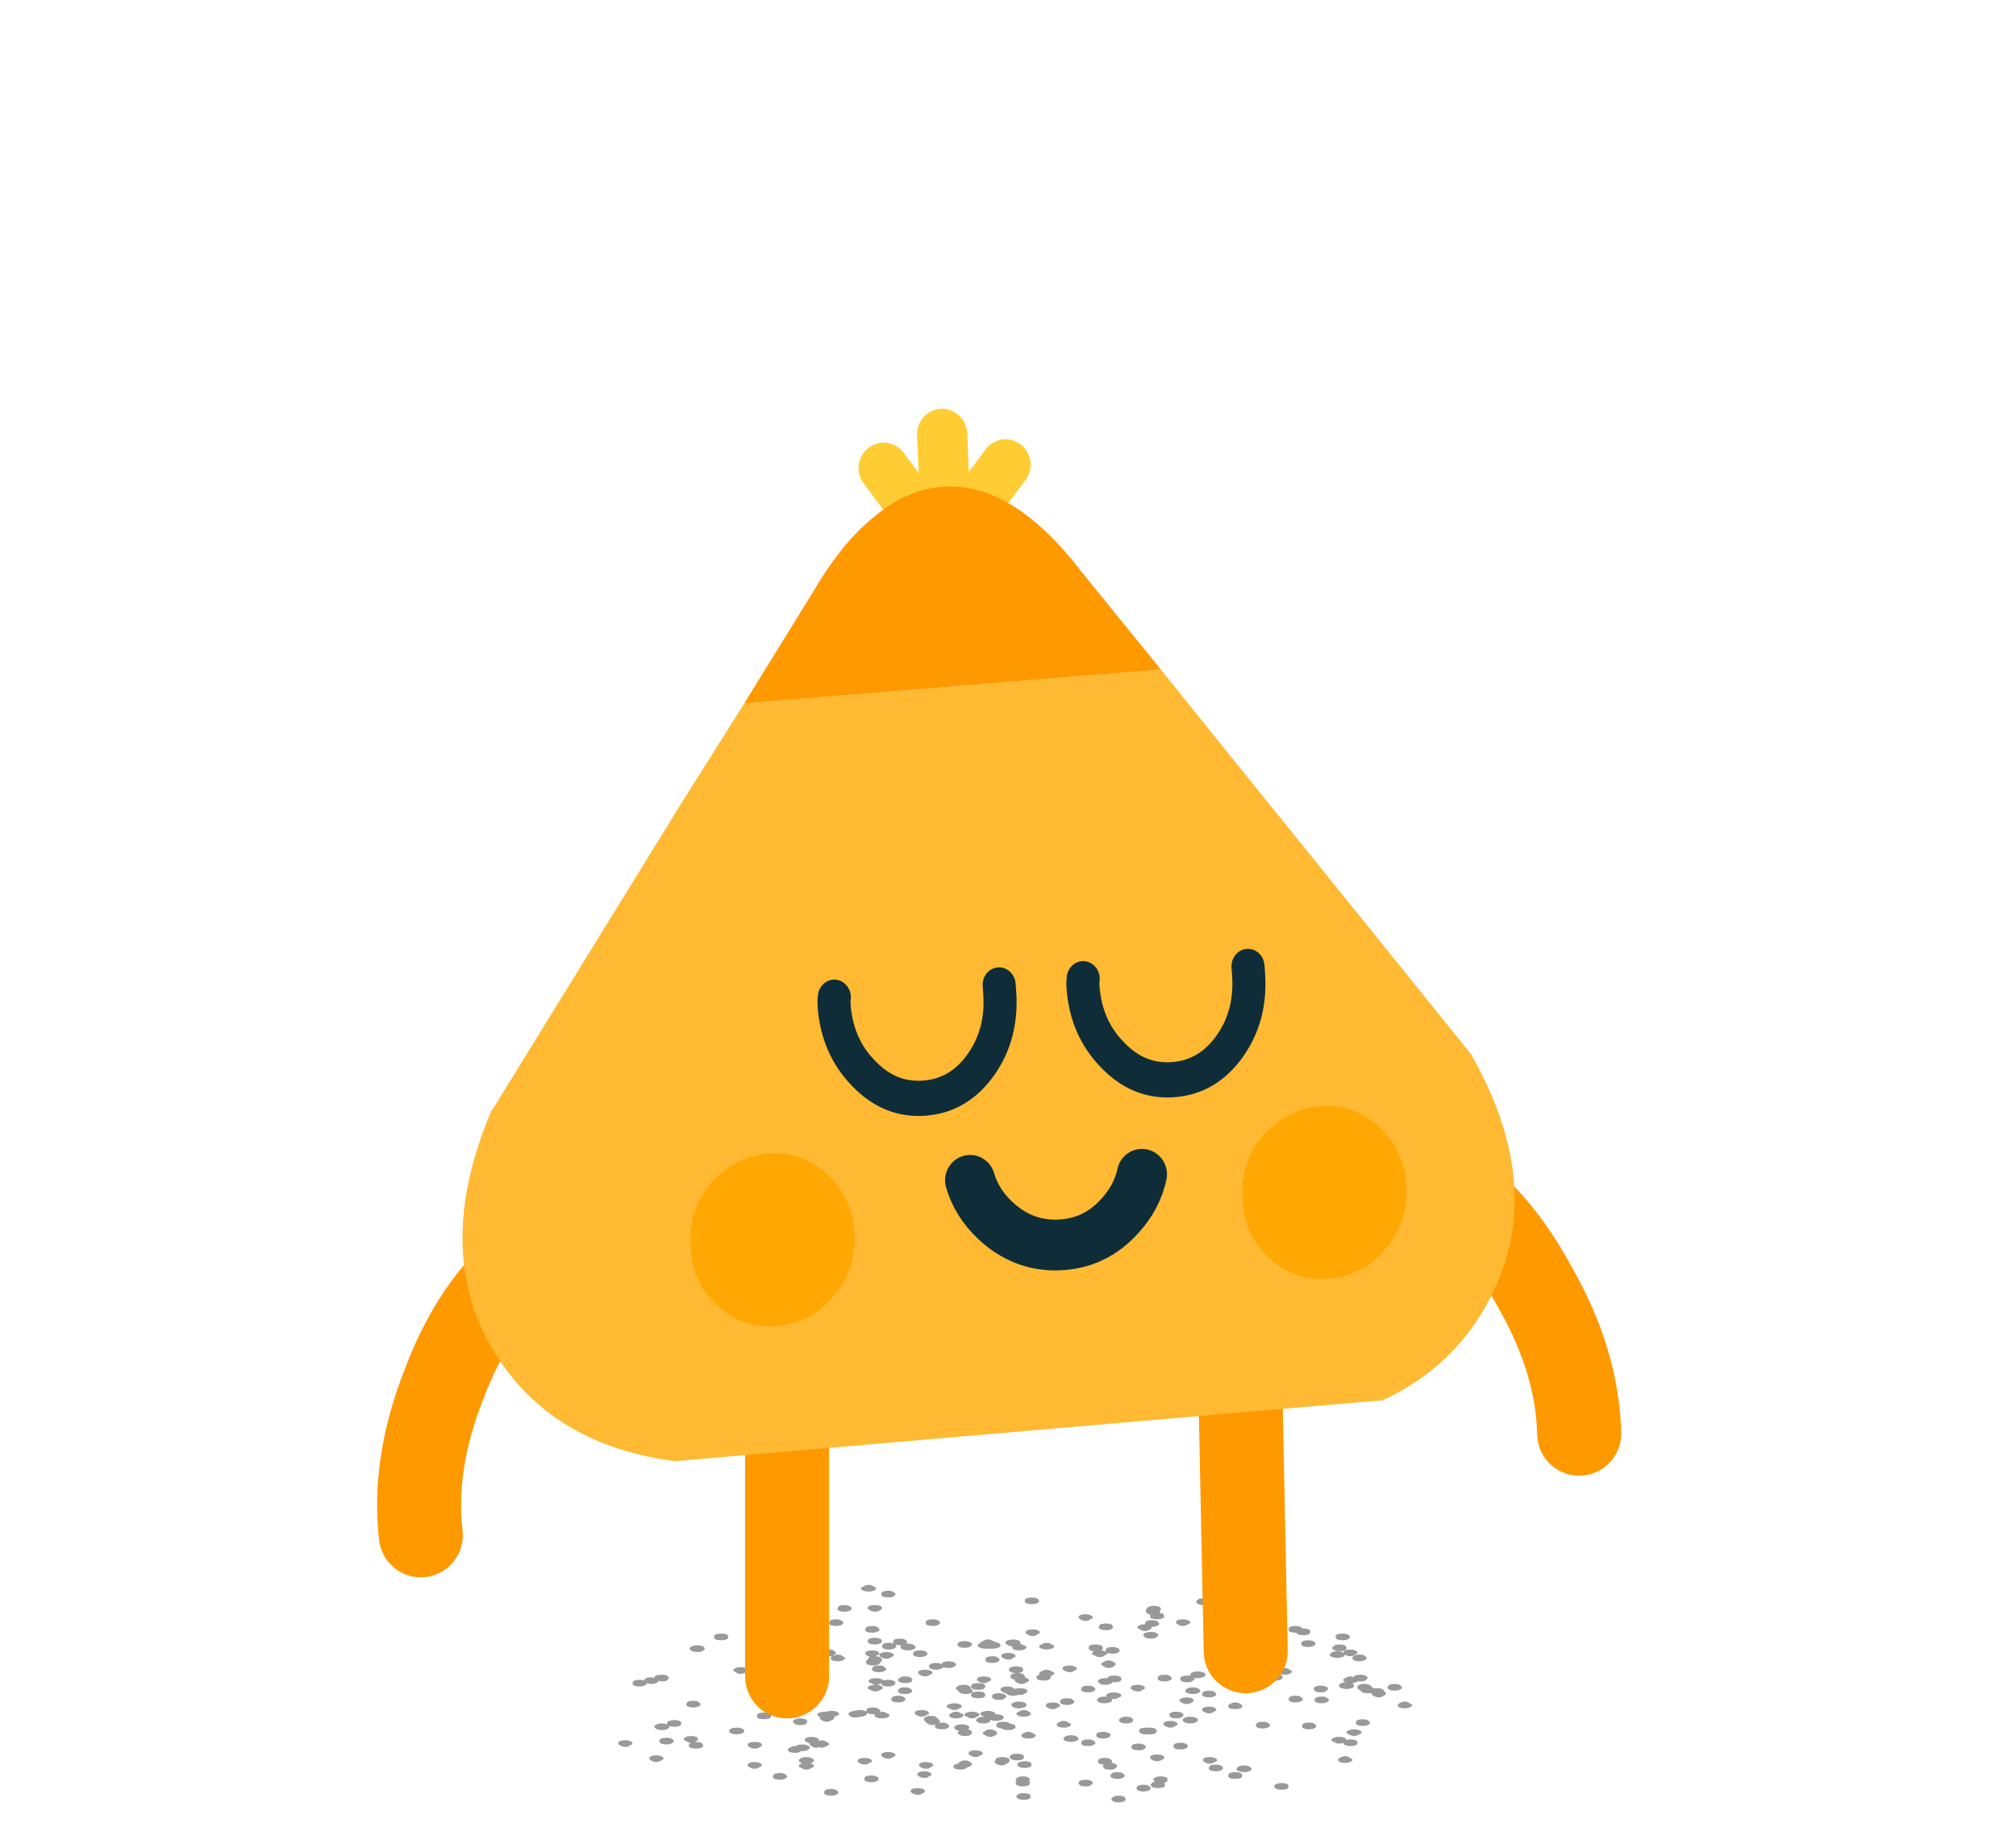 <svg xmlns:xlink="http://www.w3.org/1999/xlink" baseProfile="basic" width="120" height="110" xmlns="http://www.w3.org/2000/svg"><defs><symbol id="d" overflow="visible"><path fill="none" stroke="#0E2D38" stroke-width="2" stroke-linecap="round" stroke-linejoin="round" d="M17.9 2.2l7.05-1.1M-.2 8.25l5.55-4.8"/></symbol><symbol id="c" overflow="visible"><path fill="none" stroke="#0E2D38" stroke-width="2" stroke-linecap="round" stroke-linejoin="round" d="M27.581 3.228Q26.366.26 22.688-.013M-.036 8.43q-.058-3.222 3.241-4.893"/></symbol><symbol id="b" overflow="visible"><path fill="none" stroke="#0E2D38" stroke-width="2" stroke-linecap="round" stroke-linejoin="round" d="M26 5.15v.45q0 2.35-1.45 4T21 11.25q-2.1 0-3.55-1.65-1.5-1.65-1.5-4 0-.25.05-.45M.85 5.6q0-.25.05-.45m-.05.45q0 2.35 1.5 4 1.45 1.65 3.55 1.65 2.1 0 3.55-1.65 1.45-1.65 1.45-4v-.45"/></symbol><symbol id="a" overflow="visible"><path fill="#FFF" d="M9.7 10.15q1.85-1.4 2-3.8.15-2.4-1.55-4.3Q8.7.4 6.25.25q-2.4-.15-4.3 1.3Q.15 3.2 0 5.6-.15 8 1.5 9.65q1.6 1.95 4 2.1 2.45.15 4.2-1.6"/><path fill="#0E2D38" d="M7.2 5.05L8.7 3.3q-.95-.95-2.5-1.05-1.6-.1-2.85.85-1.2 1.1-1.3 2.7-.1 1.6 1 2.7Q4.1 9.8 5.7 9.9q1.65.1 2.8-1.05Q9.75 7.9 9.85 6.3q.05-.5-.05-.9l-2.6-.35"/><path fill="#FFF" d="M16.5 9.4q1.6 1.95 4 2.1 2.45.15 4.2-1.6 1.85-1.4 2-3.8.15-2.4-1.55-4.3Q23.7.15 21.25 0q-2.4-.15-4.3 1.3-1.8 1.65-1.95 4.05-.15 2.4 1.5 4.05"/><path fill="#0E2D38" d="M23.85 2.95Q22.9 2 21.35 1.9q-1.6-.1-2.85.85-1.2 1.1-1.3 2.7-.1 1.6 1 2.7 1.05 1.3 2.65 1.4 1.65.1 2.8-1.05Q24.9 7.55 25 5.95q.05-.5-.05-.9l-2.6-.35 1.5-1.75"/></symbol></defs><path fill="#999" d="M81.35 98.7q0-.05-.15-.15-.1-.05-.3-.05-.15 0-.3.05-.1.1-.1.15 0 .1.1.15.15.05.3.05.2 0 .3-.05.15-.05.15-.15M42.6 97.3q-.1.05-.1.15 0 .1.1.15.15.05.35.05.15 0 .3-.05.1-.05.1-.15 0-.1-.1-.15-.15-.05-.3-.05-.2 0-.35.05m-1.1.65q-.15 0-.3.05t-.15.15q0 .05.15.15.15.05.3.05.2 0 .3-.05.15-.1.15-.15 0-.1-.15-.15-.1-.05-.3-.05m3.9.3q-.2 0-.35.05-.1.1-.1.15 0 .1.1.15.15.05.35.05.15 0 .25-.05.15-.05.15-.15 0-.05-.15-.15-.1-.05-.25-.05m4.85-2.7q-.15 0-.3.05-.1.1-.1.15 0 .1.1.15.15.05.3.05.2 0 .3-.05.15-.05.15-.15 0-.05-.15-.15-.1-.05-.3-.05m-3.9-1.65q-.1.1-.1.15 0 .1.1.15.15.05.3.05.2 0 .3-.05.15-.05.15-.15 0-.05-.15-.15-.1-.05-.3-.05-.15 0-.3.05m1.3 2.95q.15.05.3.05.2 0 .3-.05.15-.05.15-.15 0-.05-.15-.15-.1-.05-.3-.05-.15 0-.3.05-.1.1-.1.15 0 .1.1.15m-1.3 1.95q-.15.1-.15.15 0 .1.15.15.15.05.3.05.2 0 .3-.05.15-.05.15-.15 0-.05-.15-.15-.1-.05-.3-.05-.15 0-.3.05m3.4-2.4q-.15 0-.3.05-.1.1-.1.15 0 .1.1.15.15.05.3.05.2 0 .3-.05.15-.05.15-.15 0-.05-.15-.15-.1-.05-.3-.05m-.6-.05q-.15-.05-.3-.05-.2 0-.3.05-.15.1-.15.15 0 .1.15.15.1.05.3.05.15 0 .3-.05.1-.05.1-.15 0-.05-.1-.15m.2 1.85q-.2 0-.35.05-.1.1-.1.15 0 .1.1.15.15.05.35.05h.2q-.1.05-.1.1 0 .1.1.15.15.05.35.05.15 0 .25-.05.15-.05.15-.15 0-.05-.15-.1-.1-.1-.25-.1-.2 0-.3.1v-.05q.15-.05.15-.15 0-.05-.15-.15-.1-.05-.25-.05m2.05-3.5q.15.05.3.05.2 0 .3-.05.15-.05.15-.15 0-.05-.15-.1-.1-.1-.3-.1-.15 0-.3.1-.15.05-.15.1 0 .1.15.15m.35.9q-.1.05-.1.15 0 .05.1.1.15.1.35.1.15 0 .3-.1.1-.05.1-.1 0-.1-.1-.15-.15-.05-.3-.05-.2 0-.35.05m1.15-.5q.15 0 .25-.05.15-.05.15-.15 0-.05-.15-.15-.1-.05-.25-.05-.2 0-.35.05-.1.1-.1.15 0 .1.1.15.15.05.35.05m-.7 2.05q.15-.05.15-.15 0-.05-.15-.15-.1-.05-.25-.05-.2 0-.35.05-.1.1-.1.15 0 .1.1.15.15.05.35.05.15 0 .25-.05m-.6 1.15q-.1.05-.1.15 0 .05.1.1.143.096.275.1h-.125q-.1.1-.1.15-.1.05-.1.15 0 .1.1.15.15.05.3.05.2 0 .3-.05.15-.05.15-.15.1-.05.1-.15 0-.05-.1-.15-.148-.049-.3-.05.052-.002.1-.05.15-.05.15-.1 0-.1-.15-.15-.1-.05-.3-.05-.15 0-.3.05m.05-.6q0 .1.1.15.15.05.3.05.2 0 .3-.05.15-.05.15-.15 0-.1-.15-.15-.1-.05-.3-.05-.15 0-.3.05-.1.05-.1.15m1.25.1q-.15 0-.3.05-.1.05-.1.15 0 .1.1.15.15.05.3.05.2 0 .3-.05.15-.05.15-.15 0-.05-.05-.1.15.05.3.05h.05q-.05.05-.05.1 0 .1.15.15.1.05.3.05.15 0 .3-.05t.15-.15q0-.05-.15-.15-.15-.05-.3-.05h-.1q.05-.05.05-.1t-.15-.15q-.1-.05-.25-.05-.2 0-.35.05-.1.1-.1.15 0 .05.05.1-.15-.05-.3-.05"/><path fill="#999" d="M52.45 98.4q-.1.05-.1.15 0 .05.1.1.15.1.3.1.2 0 .3-.1.15-.05.15-.1 0-.1-.15-.15-.1-.05-.3-.05-.15 0-.3.05m3.1-2q-.2 0-.35.05-.1.05-.1.15 0 .1.1.15.15.05.35.05.15 0 .25-.05.15-.05.15-.15 0-.1-.15-.15-.1-.05-.25-.05m-.8 1.85q-.15 0-.3.05-.1.05-.1.15 0 .1.1.15.15.05.3.05.2 0 .3-.05.15-.05.15-.15 0-.1-.15-.15-.1-.05-.3-.05m2 .7q-.1-.05-.3-.05-.15 0-.3.05-.1.05-.1.15l-.05-.05q-.1-.05-.3-.05-.15 0-.3.05-.1.1-.1.15 0 .1.1.15.15.05.3.05.2 0 .3-.05.15-.05.15-.1.15.05.3.05.2 0 .3-.05.15-.05.15-.15 0-.1-.15-.15M57 97.9q0 .1.1.15.15.05.3.05.2 0 .3-.05.15-.05.15-.15 0-.1-.15-.15-.1-.05-.3-.05-.15 0-.3.05-.1.05-.1.15m2.1.25q.15 0 .3-.05t.15-.15q0-.1-.15-.15-.1-.05-.2-.05 0-.05-.1-.05-.15-.1-.3-.1t-.3.1q-.1.05-.15.1-.15.1-.15.15 0 .1.15.15.15.05.3.05h.45m-.35.5q-.1.1-.1.15 0 .1.1.15.15.05.35.05.15 0 .25-.05.15-.05.15-.15 0-.05-.15-.15-.1-.05-.25-.05-.2 0-.35.05m1.5-.6q0 .1.1.15.15.05.3.05.2 0 .3-.05.15-.05.15-.15 0-.05-.15-.1-.1-.05-.25-.1.05 0 .05-.05 0-.1-.15-.15-.15-.05-.3-.05t-.3.05q-.15.05-.15.15 0 .05.15.15.1.05.25.05v.05m-.2.35q-.2 0-.35.05-.1.05-.1.15 0 .05.1.1.15.1.35.1.15 0 .25-.1.15-.05.15-.1 0-.1-.15-.15-.1-.05-.25-.05m1.65-3.25q-.1-.05-.3-.05-.15 0-.3.05-.1.05-.1.15 0 .1.1.15.15.05.3.05.2 0 .3-.05.15-.05.15-.15 0-.1-.15-.15m-.65 2.05q0 .05.1.1.15.1.3.1.2 0 .3-.1.15-.05.15-.1 0-.1-.15-.15-.1-.05-.3-.05-.15 0-.3.05-.1.05-.1.15m.8.8q0 .1.15.15.15.05.3.05t.3-.05q.15-.05.15-.15 0-.05-.15-.1-.15-.1-.3-.1t-.3.1q-.15.05-.15.1m3.05-1.85q-.1-.05-.3-.05-.15 0-.3.05-.1.05-.1.15 0 .05.1.1.15.1.3.1.2 0 .3-.1.15-.05.15-.1 0-.1-.15-.15m.5.7q0 .1.1.15.15.05.35.05.15 0 .3-.05.1-.05.1-.15 0-.05-.1-.15-.15-.05-.3-.05-.2 0-.35.05-.1.1-.1.15m.1 1.1q-.1-.05-.25-.05-.2 0-.35.05-.1.05-.1.15 0 .1.1.15.1.05.25.05-.15.05-.15.15 0 .05.15.1.15.1.3.1.2 0 .3-.1.15-.05.15-.1v-.05q.15.05.35.05.15 0 .25-.05.15-.05.15-.15 0-.05-.15-.15-.1-.05-.25-.05-.2 0-.35.05-.1.1-.1.15 0 .048.05.1-.052-.05-.1-.05-.1-.05-.2-.05.1-.05.1-.15 0-.1-.15-.15m3.6-2.15q0-.1-.1-.15-.15-.05-.3-.05-.2 0-.3.05-.15.05-.15.15-.05.05-.05.15 0 .05.1.1l.2.1q-.05 0-.05.05 0 .1.1.15.15.05.35.05.15 0 .3-.05.1-.05.1-.15 0-.05-.1-.15-.1 0-.2-.05.05 0 .05-.05v-.05q.05-.05.05-.1m-.95.9q-.2 0-.3.05-.15.05-.15.15 0 .05.15.1.1.1.3.1.15 0 .3-.1.1-.05.1-.1v-.05q.2 0 .3-.05.15-.05.15-.15 0-.05-.15-.15-.1-.05-.3-.05-.15 0-.3.05-.1.1-.1.15v.05m.05.5q-.15.05-.15.15 0 .05.15.15.15.05.3.05.2 0 .3-.05.15-.1.15-.15 0-.1-.15-.15-.1-.05-.3-.05-.15 0-.3.05m-1.9 1.75q-.15-.1-.3-.1-.2 0-.3.1-.15.05-.15.1 0 .1.15.15.1.1.3.1.15 0 .3-.1.1-.05.1-.15 0-.05-.1-.1m3.8-2.5q-.1.05-.1.15 0 .05.1.1.15.1.3.1.2 0 .3-.1.15-.05.15-.1 0-.1-.15-.15-.1-.05-.3-.05-.15 0-.3.05m3.5-1.1q0 .1.1.15-.15 0-.3.1-.1.05-.1.1 0 .1.1.15.15.05.3.05.2 0 .3-.05.15-.05.15-.15 0-.05-.15-.1 0-.048-.05-.05h.1q.15 0 .3-.05.1-.05.1-.15 0-.1-.1-.15-.15-.05-.3-.05-.2 0-.35.05-.1.05-.1.15m1.35-.1q-.15.05-.15.15 0 .05.15.1.1.1.3.1.15 0 .3-.1.1-.05.1-.1 0-.1-.1-.15-.15-.1-.3-.1-.2 0-.3.1m-3.3.3q.15 0 .3-.05.1-.05.1-.15 0-.05-.1-.15-.15-.05-.3-.05-.2 0-.3.05-.15.1-.15.15 0 .1.15.15.1.05.3.05m.65 1.3q-.2 0-.35.05-.1.05-.1.15 0 .1.1.15.15.05.35.05.15 0 .25-.05.15-.05.15-.15 0-.1-.15-.15-.1-.05-.25-.05m1.5-.2q.2 0 .3-.05.15-.1.15-.15 0-.1-.15-.15-.1-.05-.3-.05-.15 0-.3.05-.1.05-.1.15 0 .05.1.15.15.05.3.05m.75.9q-.1.05-.1.15 0 .05.1.15.15.05.35.05.15 0 .25-.05.15-.1.15-.15 0-.1-.15-.15-.1-.05-.25-.05-.2 0-.35.05m3.05-.6h-.05q-.05-.05-.15-.1-.1-.05-.3-.05-.15 0-.3.05-.1.05-.1.15 0 .1.1.15.15.05.3.05h.05l.1.1q.15.05.35.05.15 0 .3-.05.1-.1.1-.15 0-.1-.1-.15-.15-.05-.3-.05m.25 1.1q.2 0 .3-.05.15-.05.15-.15 0-.1-.15-.15-.1-.05-.3-.05-.15 0-.3.05-.1.05-.1.15 0 .1.1.15.15.05.3.05m2.35-.75q-.1-.05-.25-.05-.2 0-.35.05-.1.05-.1.15 0 .1.1.15.15.05.35.05.15 0 .25-.05.15-.05.15-.15 0-.1-.15-.15m-.75.65q-.15.1-.15.15 0 .1.15.15.1.05.3.05.15 0 .3-.05.1-.05.1-.15 0-.05-.1-.15-.15-.05-.3-.05-.2 0-.3.05"/><path fill="#999" d="M79.6 98.3q-.15 0-.3.05-.15.1-.15.15 0 .1.15.15.15.05.3.05t.3-.05q.15-.05.15-.15.15.1.3.1.2 0 .3-.1.15-.05.15-.1 0-.1-.15-.15-.1-.05-.3-.05-.15 0-.3.05-.1.05-.1.15-.05 0-.05-.05-.15-.05-.3-.05m.5 1.85q-.15 0-.25.05-.15.05-.15.15 0 .1.15.15.15.05.3.05t.3-.05q.15-.05.15-.15 0-.05-.1-.15.1 0 .2-.05.05 0 .1-.05h.2q.15 0 .25-.05.15-.1.15-.15 0-.1-.15-.15-.1-.05-.25-.05-.2 0-.35.05l-.1.1q-.05-.05-.15-.05-.2 0-.3.1-.15.05-.15.1 0 .1.15.15m.8.15q-.1.05-.1.15 0 .1.1.15h.05q.05.1.15.15.1.05.3.05h.25v.05q0 .05.1.1.15.1.35.1.15 0 .25-.1.15-.05.15-.1 0-.1-.1-.15 0-.1-.15-.15-.1-.05-.3-.05h-.2l-.05-.05h-.05q0-.1-.15-.15-.1-.05-.3-.05-.15 0-.3.05m-2 .1q-.1-.05-.3-.05-.15 0-.3.05-.1.05-.1.15 0 .05.1.15.15.05.3.05.2 0 .3-.05.15-.1.15-.15 0-.1-.15-.15m.05.95q.15-.05.15-.15 0-.05-.15-.15-.1-.05-.3-.05-.15 0-.3.05-.1.1-.1.15 0 .1.1.15.15.05.3.05.2 0 .3-.05m-2.2-1.7q.15-.05.15-.15 0-.05-.15-.1-.1-.1-.25-.1-.2 0-.35.1-.1.05-.1.1 0 .1.1.15.15.05.35.05.15 0 .25-.05m-.55.35q.15-.05.15-.15 0-.1-.15-.15-.1-.05-.3-.05-.15 0-.3.05-.1.05-.1.15 0 .1.1.15.15.05.3.05.2 0 .3-.05m.6 1q-.1.1-.1.15 0 .1.1.15.15.05.3.05.2 0 .3-.05.15-.05.15-.15 0-.05-.15-.15-.1-.05-.3-.05-.15 0-.3.05m1.4 1.9q.15-.05.15-.15 0-.05-.15-.15-.1-.05-.3-.05-.15 0-.3.05-.1.1-.1.15 0 .1.1.15.15.05.3.05.2 0 .3-.05m2.5-.35q0 .1.1.15.15.05.3.05.2 0 .3-.05.15-.05.15-.15 0-.05-.15-.15-.1-.05-.3-.05-.15 0-.3.05-.1.1-.1.15m-.55.6q0 .05.15.1.15.1.3.1t.3-.1q.15-.05.15-.1 0-.1-.15-.15-.15-.05-.3-.05t-.3.05q-.15.05-.15.15m0 .45q0-.1-.15-.15-.1-.05-.3-.05-.15 0-.3.05t-.15.15q0 .05.15.1.15.1.3.1t.25-.05q0 .1.15.15.1.05.3.05.15 0 .3-.05.1-.05.1-.15 0-.1-.1-.15-.15-.05-.3-.05t-.25.05m-.05 1.35q.15 0 .25-.05.15-.05.15-.15 0-.05-.15-.1-.1-.1-.25-.1-.2 0-.35.1-.1.05-.1.1 0 .1.1.15.15.05.35.05M75 99.5q.2 0 .3-.05.15-.05.15-.15 0-.05-.15-.15-.1-.05-.3-.05-.15 0-.3.05-.1.1-.1.15 0 .1.1.15.15.05.3.05m-.5.55q-.1-.05-.3-.05-.15 0-.3.05-.1.1-.1.15 0 .1.1.15.15.05.3.05.2 0 .3-.05.15-.05.15-.15 0-.05-.15-.15m-.55 1.5q0-.05-.1-.1-.15-.1-.3-.1-.2 0-.35.1-.1.05-.1.1 0 .1.1.15.15.05.35.05.15 0 .3-.05.1-.05.1-.15m-1.35-2.3q-.1-.05-.25-.05-.2 0-.35.05-.1.05-.1.15 0 .05.1.1.15.1.35.1.15 0 .25-.1.15-.05.15-.1 0-.1-.15-.15m-.85.45q0-.1-.15-.15-.15-.05-.3-.05-.2 0-.3.05-.15.05-.15.15 0 .048.05.05h-.25q-.15 0-.3.05-.1.05-.1.15 0 .05.1.15.15.05.3.05.2 0 .3-.05.15-.1.15-.15v-.05h.2q.15 0 .3-.05t.15-.15m-.45.8q-.15-.05-.3-.05t-.3.05q-.15.1-.15.15 0 .1.15.15.15.05.3.05t.3-.05q.15-.05.15-.15 0-.05-.15-.15m.65.15q-.15 0-.3.05-.1.1-.1.15 0 .1.1.15.15.05.3.05.2 0 .3-.05.15-.05.15-.15 0-.05-.15-.15-.1-.05-.3-.05m-.9.6q0-.1-.1-.15-.15-.05-.3-.05-.2 0-.3.05-.15.05-.15.15 0 .05.15.1.1.1.3.1.15 0 .3-.1.1-.05.1-.1m.5.55q0 .05.1.1.15.1.3.1.2 0 .3-.1.15-.05.15-.1 0-.1-.15-.15-.1-.05-.3-.05-.15 0-.3.05-.1.05-.1.15m-.25.6q0-.1-.15-.15-.15-.05-.3-.05-.2 0-.3.05-.15.05-.15.15 0 .1.15.15.1.05.3.05.15 0 .3-.05t.15-.15m.3 2.4q0 .05.1.1.15.1.3.1.2 0 .3-.1.15-.05.15-.1 0-.1-.15-.15-.1-.05-.3-.05-.15 0-.3.05-.1.05-.1.15m1.05.3q-.1-.05-.25-.05-.2 0-.35.05-.1.1-.1.15 0 .1.1.15.15.05.35.05.15 0 .25-.05.15-.05.15-.15 0-.05-.15-.15m2.8-2.55q-.1-.05-.3-.05-.15 0-.3.05-.1.1-.1.15 0 .1.1.15.15.05.3.05.2 0 .3-.05.15-.05.15-.15 0-.05-.15-.15m-1.4 2.55q-.15 0-.3.05-.15.1-.15.15 0 .1.15.15.15.05.3.05t.3-.05q.15-.05.15-.15 0-.05-.15-.15-.15-.05-.3-.05m-.2.45q-.15-.05-.3-.05-.2 0-.35.05-.1.1-.1.15 0 .1.1.15.15.05.35.05.15 0 .3-.05.1-.05.1-.15 0-.05-.1-.15m2.15.95q.1.05.3.05.15 0 .3-.05.1-.05.1-.15 0-.1-.1-.15-.15-.05-.3-.05-.2 0-.3.05-.15.05-.15.15 0 .1.15.15m-6.65-6.4q.15 0 .25-.05.15-.05.15-.15 0-.05-.15-.15-.1-.05-.25-.05-.2 0-.35.05-.1.1-.1.15 0 .1.1.15.15.05.35.05m.65 1.8q-.15 0-.3.05-.1.05-.1.15 0 .05.1.15.15.05.3.05.2 0 .3-.05.15-.1.15-.15 0-.1-.15-.15-.1-.05-.3-.05m-1.85-1.4q0-.1-.15-.15-.1-.05-.25-.05-.2 0-.35.05-.1.05-.1.15 0 .05.1.1.15.1.35.1.15 0 .25-.1.15-.05.15-.1m-2.05-.25q.1-.05.1-.1h.15q.15 0 .3-.05.1-.05.1-.15 0-.1-.1-.15-.15-.05-.3-.05-.2 0-.35.05l-.1.1h-.1q-.15 0-.3.05t-.15.15q0 .05.15.15.15.05.3.05t.3-.05m.65.7q0-.1-.15-.15-.15-.05-.3-.05t-.3.05q-.15.05-.15.15 0 .048.05.05h-.15q-.2 0-.3.05-.15.05-.15.15 0 .1.15.15.1.05.3.05.15 0 .3-.05t.15-.15q0-.049-.05-.1.052.05.15.05.15 0 .3-.1.15-.05.15-.1m1.5 1.9q-.2 0-.35.05-.1.05-.1.15 0 .05.1.15.15.05.35.05h.2q.15 0 .3-.05.1-.05.1-.15 0-.1-.1-.15-.15-.05-.3-.05h-.2m-.9-.3q.1-.05.1-.15 0-.05-.1-.15-.15-.05-.3-.05-.2 0-.3.05-.15.1-.15.15 0 .1.15.15.1.05.3.05.15 0 .3-.05m-1.4.9q.15-.05.15-.15 0-.1-.15-.15-.1-.05-.3-.05-.15 0-.3.05-.1.05-.1.15 0 .1.1.15.15.05.3.05.2 0 .3-.05m.25 1.4q0-.05-.15-.15-.1-.05-.3-.05-.15 0-.3.05-.1.1-.1.15 0 .1.1.15.1.05.25.05-.05.05-.05.1t.1.15q.15.05.3.05.2 0 .3-.05.15-.1.15-.15 0-.1-.15-.15-.05-.05-.2-.05.05-.05.05-.1m1.6-.65q.15 0 .25-.05.15-.05.15-.15 0-.1-.15-.15-.1-.05-.25-.05-.2 0-.35.05-.1.05-.1.15 0 .1.1.15.15.05.35.05m1.85-1.35q.2 0 .3-.1.15-.05.15-.1 0-.1-.15-.15-.1-.05-.3-.05-.15 0-.3.05-.1.05-.1.15 0 .05.1.1.15.1.3.1m-.35 1.8q0-.1-.1-.15-.15-.05-.3-.05-.2 0-.35.05-.1.05-.1.15 0 .05.1.1.15.1.35.1.15 0 .3-.1.1-.05.1-.1m1.25-.55q.15-.05.15-.15 0-.1-.15-.15-.1-.05-.25-.05-.2 0-.35.05-.1.05-.1.15 0 .1.1.15.15.05.35.05.15 0 .25-.05m-5.5-3.7q-.1-.05-.3-.05-.15 0-.3.05-.1.1-.1.15 0 .1.1.15.15.05.3.05.2 0 .3-.05.15-.05.15-.15 0-.05-.15-.15m-1.35-.85q.15 0 .25-.1.15-.05.15-.1 0-.1-.15-.15-.1-.05-.25-.05-.2 0-.35.05-.1.05-.1.15 0 .05.1.1.15.1.35.1m.1 1.6q-.1-.05-.3-.05-.15 0-.3.05-.1.1-.1.15 0 .1.1.15.15.05.3.05.2 0 .3-.05.15-.05.15-.15 0-.05-.15-.15m-1.3-1.35q.051-.001.1-.05.15-.05.15-.15 0-.05-.15-.1-.15-.1-.3-.1t-.3.1q-.15.05-.15.1t.05.1h-.1q-.1.1-.1.15 0 .1.1.15.15.05.3.05.2 0 .3-.05.15-.05.15-.15 0-.049-.05-.05m-1.6-.4q0-.1-.1-.15-.15-.05-.3-.05-.2 0-.3.05-.15.05-.15.15 0 .1.15.15.098.049.3.05-.105.002-.25.05-.1.05-.1.15 0 .1.1.15.05 0 .15.05v.05q0 .05.1.1.15.1.3.1.2 0 .3-.1.15-.05.15-.1 0-.1-.15-.15-.05-.05-.1-.05v-.05q0-.1-.15-.15-.098-.049-.25-.05.103-.002.2-.05.1-.05.1-.15m.2 2.1q0-.1-.15-.15-.15-.05-.3-.05-.2 0-.3.05-.15.05-.15.15 0 .1.15.15.1.05.3.05.15 0 .3-.05t.15-.15m.15.4q-.15-.1-.3-.1-.2 0-.3.1-.15.05-.15.1 0 .1.15.15.1.05.3.05.15 0 .3-.05.1-.05.1-.15 0-.05-.1-.1m-.5-1q.15 0 .3-.1.1-.05.1-.1 0-.1-.1-.15-.15-.05-.3-.05-.2 0-.35.05-.05-.05-.15-.1-.1-.05-.3-.05-.15 0-.3.05-.1.05-.1.15 0 .05.1.1.1.1.25.1 0 .05.1.1.15.05.3.05.2 0 .3-.05h.15m1.6.5q-.1.05-.1.15 0 .05.1.1.15.1.3.1.2 0 .3-.1.15-.05.15-.1 0-.1-.15-.15-.1-.05-.3-.05-.15 0-.3.05m.65 1.15q-.1.05-.1.1 0 .1.1.15.15.05.3.05.2 0 .3-.05.15-.05.15-.15 0-.05-.15-.1-.1-.1-.3-.1-.15 0-.3.1m-2.1.9q.15.05.3.05.2 0 .3-.05.15-.05.15-.15 0-.05-.15-.1-.1-.1-.3-.1-.15 0-.3.1-.1.05-.1.1 0 .1.1.15m.5 1.6q0-.1-.1-.15-.15-.05-.3-.05-.2 0-.3.05-.15.05-.15.15 0 .1.15.15.1.05.3.05.15 0 .3-.05.1-.05.1-.15m-.45-.45q0-.1-.1-.15-.15-.05-.3-.05-.2 0-.3.05-.15.05-.15.15 0 .1.15.15.1.05.3.05.15 0 .3-.05.1-.05.1-.15m4.1-1q-.1-.05-.3-.05-.15 0-.3.05-.1.1-.1.15 0 .1.1.15.15.05.3.05.2 0 .3-.05.15-.05.15-.15 0-.05-.15-.15m-1-.25q-.15-.05-.3-.05t-.3.05q-.15.1-.15.15 0 .1.15.15.15.05.3.05t.3-.05q.15-.05.15-.15 0-.05-.15-.15m.25 2.95q.15.05.35.05.15 0 .25-.05.15-.1.15-.15 0-.1-.15-.15-.1-.05-.25-.05-.2 0-.35.05-.1.05-.1.15 0 .05.1.15m-3.05-.25q.05-.05.05-.1t-.1-.15q-.15-.05-.3-.05-.2 0-.3.05-.15.1-.15.15 0 .05.05.1-.05.05-.05.1 0 .1.15.15.1.05.3.05.15 0 .3-.05.1-.05.1-.15 0-.05-.05-.1m.1.9q0-.1-.1-.15-.15-.05-.3-.05-.2 0-.3.05-.15.05-.15.15 0 .1.15.15.1.05.3.05.15 0 .3-.05.1-.05.1-.15m8.05-1.15q-.15-.05-.3-.05-.2 0-.3.05-.15.05-.15.15 0 .05.1.1-.05.05-.15.05-.1.1-.1.15 0 .1.1.15.15.05.35.05.15 0 .3-.05.1-.05.1-.15 0-.05-.05-.1.05-.05.1-.05.1-.05.1-.15 0-.1-.1-.15m-1.05.8q.15-.05.15-.15 0-.05-.15-.15-.1-.05-.3-.05-.15 0-.3.05-.1.1-.1.15 0 .1.1.15.15.05.3.05.2 0 .3-.05m-1.85-.7q.2 0 .3-.05.15-.05.15-.15 0-.05-.15-.15-.1-.05-.3-.05-.15 0-.3.05-.1.1-.1.15 0 .1.1.15.15.05.3.05m-.2 1.35q.1.05.3.05.15 0 .3-.05.1-.05.1-.15 0-.05-.1-.15-.15-.05-.3-.05-.2 0-.3.05-.15.1-.15.15 0 .1.15.15m-7.75-7.05q.2 0 .3-.1.15-.05.15-.1 0-.1-.15-.15-.1-.05-.3-.05-.15 0-.3.05-.1.05-.1.15 0 .05.1.1.15.1.3.1m0 .05q-.15-.05-.3-.05-.2 0-.35.05-.1.05-.1.15 0 .05.1.15.15.05.35.05.15 0 .3-.05.1-.1.1-.15 0-.1-.1-.15m.6.6q-.1.05-.1.15 0 .05.1.15.15.05.3.05.2 0 .3-.05.15-.1.15-.15 0-.1-.15-.15-.1-.05-.3-.05-.15 0-.3.05m-.6.2q.1-.05.1-.15 0-.1-.1-.15-.15-.05-.3-.05-.2 0-.35.05-.1.05-.1.15 0 .1.1.15.15.05.35.05.15 0 .3-.05m.25.8q-.15 0-.3.05t-.15.15q0 .05.15.1.048.048.1.05h-.05q-.2 0-.3.05-.15.1-.15.15 0 .1.15.15.1.05.3.05.15 0 .3-.05.1-.05.1-.15v-.05l.05.05q.15.05.3.05t.3-.05q.15-.1.15-.15 0-.1-.15-.15-.15-.05-.3-.05h-.05q0-.1-.15-.15-.15-.05-.3-.05"/><path fill="#999" d="M57.35 100.3q-.15 0-.3.05-.15.1-.15.15 0 .1.15.15 0 .1.15.15.1.05.3.05.15 0 .3-.05.1-.05.1-.15 0-.05-.1-.1v-.05q0-.05-.15-.15-.1-.05-.3-.05m-1 1.3q0 .05.15.1.15.1.3.1.2 0 .3-.1.15-.05.15-.1 0-.1-.15-.15-.1-.05-.3-.05-.15 0-.3.05t-.15.15m.55.3q-.15 0-.3.1-.1.05-.1.1 0 .1.1.15.15.05.3.05.2 0 .3-.05.15-.05.15-.15 0-.05-.15-.1-.1-.1-.3-.1m1.25.05q-.1-.05-.3-.05-.15 0-.3.05t-.15.15q0 .05.15.1.15.1.3.1.2 0 .3-.1.15-.05.15-.1 0-.1-.15-.15m-.6.75q-.15-.05-.3-.05t-.3.05q-.15.05-.15.15 0 .1.15.15.05 0 .15.05-.1.05-.1.1t.15.15q.1.05.3.05.15 0 .3-.05.1-.1.1-.15 0-.1-.1-.15-.05-.05-.15-.05.1-.05.1-.1 0-.1-.15-.15m-1.05.05q0-.05-.15-.15-.1-.05-.25-.05-.145 0-.25.05.1-.052.1-.1 0-.1-.1-.15l-.15-.15q-.1-.05-.3-.05-.15 0-.3.05-.1.1-.1.15 0 .1.1.15 0 .05.1.1.15.1.3.1.1 0 .2-.05-.05.05-.05.1 0 .1.1.15.15.05.35.05.15 0 .25-.05.15-.05.15-.15m.35 2.3q-.1.05-.1.1 0 .1.1.15.15.05.3.05.2 0 .3-.05.1-.05.15-.1.05 0 .15-.05.1-.05.1-.15 0-.05-.1-.1-.15-.1-.3-.1-.2 0-.3.1-.1 0-.1.1-.15 0-.2.05m.9-.8q-.1.05-.1.15 0 .05.1.1.15.1.3.1.2 0 .3-.1.15-.05.15-.1 0-.1-.15-.15-.1-.05-.3-.05-.15 0-.3.05m2.7-1.45q0-.1-.15-.15-.1-.05-.2-.05-.05 0-.05-.05-.15-.05-.3-.05-.2 0-.35.05-.1.1-.1.15 0 .1.1.15.15.05.25.05l.05.05q.15.05.3.05.2 0 .3-.05.15-.05.15-.15m-1.8.25q-.15.05-.15.15 0 .05.15.1.1.1.3.1.15 0 .3-.1.1-.05.1-.1 0-.1-.1-.15-.15-.1-.3-.1-.2 0-.3.1m.55 1.85q0 .05.1.1.15.1.35.1.15 0 .25-.1.15-.05.15-.1.05-.05.05-.1 0-.1-.15-.15-.1-.05-.3-.05-.15 0-.3.05-.1.05-.1.15-.05.05-.05.1m-3.7-5.3q0-.1-.15-.15-.1-.05-.3-.05-.15 0-.3.05-.1.05-.1.15 0 .05.1.1.15.1.3.1.2 0 .3-.1.15-.05.15-.1m-1.9.25q-.15.1-.15.15 0 .1.15.15.1.05.3.05.15 0 .3-.05.1-.05.1-.15 0-.05-.1-.15-.15-.05-.3-.05-.2 0-.3.05m.55.65q-.1-.05-.3-.05-.15 0-.3.05-.1.1-.1.15 0 .1.1.15.15.05.3.05.2 0 .3-.05.15-.05.15-.15 0-.05-.15-.15m-.25.65q0-.05-.15-.15-.1-.05-.25-.05-.2 0-.35.05-.1.1-.1.15 0 .1.1.15.15.05.35.05.15 0 .25-.05.15-.05.15-.15m1.25.7q-.1-.05-.3-.05-.15 0-.3.05-.1.05-.1.15 0 .05.1.1.15.1.3.1.2 0 .3-.1.15-.05.15-.1 0-.1-.15-.15m-2.4-2.5q0-.05-.15-.15-.1-.05-.3-.05-.15 0-.3.05-.1.1-.1.15 0 .1.1.15.15.05.3.05.2 0 .3-.05.15-.05.15-.15m-.3.6q-.15-.05-.3-.05t-.3.05q-.15.05-.15.15 0 .05.15.1.148.098.25.1-.152.001-.3.05-.15.05-.15.15 0 .05.15.1.15.1.3.1t.3-.1q.15-.05.15-.1 0-.1-.15-.15-.097-.048-.25-.05.155-.003.3-.1 0 .1.1.15.15.05.35.05.15 0 .25-.05.15-.05.15-.15 0-.1-.15-.15-.1-.05-.25-.05-.2 0-.3.05-.05-.05-.15-.1m-.85 2q.001.05.05.05.15.05.3.05h.15l-.05.05q0 .1.15.15.1.05.3.05.15 0 .3-.05t.15-.15q0-.05-.15-.1-.15-.1-.3-.1-.05 0-.1.05v-.1q0-.05-.15-.15-.1-.05-.3-.05-.15 0-.3.05-.1.1-.1.15v.05q-.05-.05-.1-.05-.1-.05-.3-.05-.15 0-.25.05-.15 0-.25.05-.15.05-.15.15 0 .05.15.15.1.05.3.05.15 0 .25-.05.15 0 .25-.05.15-.05.15-.15v-.05m.15 2.75q-.1-.05-.3-.05-.15 0-.3.05-.1.05-.1.15 0 .05.1.1.15.1.3.1.2 0 .3-.1.15-.05.15-.1 0-.1-.15-.15m.8-.35q-.1.05-.1.15 0 .05.1.1.15.1.3.1.2 0 .3-.1.15-.05.15-.1 0-.1-.15-.15-.1-.05-.3-.05-.15 0-.3.05m2.85.6q-.1-.05-.3-.05-.15 0-.3.05-.1.05-.1.15 0 .05.1.1.15.1.3.1.2 0 .3-.1.15-.05.15-.1 0-.1-.15-.15m.05.7q0-.1-.15-.15-.1-.05-.25-.05-.2 0-.35.05-.1.05-.1.15 0 .05.1.1.15.1.35.1.15 0 .25-.1.15-.05.15-.1m-.5.85q-.15-.05-.3-.05-.2 0-.35.05-.1.05-.1.15 0 .05.1.1.15.1.35.1.15 0 .3-.1.1-.05.1-.1 0-.1-.1-.15m-3.4-.45q.15.05.3.05.2 0 .3-.05.15-.05.15-.15 0-.1-.15-.15-.1-.05-.3-.05-.15 0-.3.05-.1.05-.1.15 0 .1.1.15m-2.35-4.15h-.1q-.15 0-.3.05t-.15.15q0 .05.15.1v.1q0 .05.1.1.15.1.3.1.2 0 .3-.1.15-.05.15-.1v-.1q.05 0 .15-.05.15-.05.15-.1 0-.1-.15-.15-.1-.05-.3-.05-.15 0-.3.05M47.4 99q-.15.05-.15.15 0 .05.15.1.1.1.3.1.15 0 .3-.1.1-.05.1-.1 0-.1-.1-.15-.15-.05-.3-.05-.2 0-.3.05m.2 2.25q.2 0 .3-.05.15-.05.15-.15 0-.05-.15-.15-.1-.05-.3-.05-.15 0-.3.05-.15.1-.15.15 0 .1.15.15.15.05.3.05m-.3.15q-.1.1-.1.15 0 .1.1.15.15.05.3.05.2 0 .3-.05.15-.05.15-.15 0-.05-.15-.15-.1-.05-.3-.05-.15 0-.3.05m.35 1.3q.15 0 .3-.05.1-.1.1-.15 0-.1-.1-.15-.15-.05-.3-.05-.2 0-.3.05-.15.05-.15.15 0 .05.15.15.1.05.3.05m.35.75q-.1.05-.1.15 0 .05.1.1l.2.1v.05q0 .05.1.1.15.1.3.1.1 0 .15-.05.1.05.15.05.15 0 .3-.1.15-.05.15-.1 0-.1-.15-.15-.15-.1-.3-.1-.05 0-.15.05v-.05q0-.1-.15-.15-.1-.05-.3-.05-.15 0-.3.05m-2.2-1.15q.1-.05.1-.15 0-.05-.1-.15-.15-.05-.3-.05-.2 0-.35.05-.1.1-.1.15 0 .1.1.15.15.05.35.05.15 0 .3-.05m1.8 2q.05-.05.1-.05h.05q.2 0 .3-.05.15-.1.15-.15 0-.1-.15-.15-.1-.05-.3-.05-.15 0-.3.05-.05.05-.1.05h-.05q-.15 0-.3.1-.1.05-.1.1 0 .1.1.15.15.05.3.05.2 0 .3-.05m.1.35q-.15.1-.15.15 0 .1.15.15v.05q-.15.05-.15.15 0 .05.15.1.15.1.3.1t.3-.1q.15-.05.15-.1 0-.1-.15-.15l-.05-.05h.05q.15-.05.15-.15 0-.05-.15-.15-.15-.05-.3-.05t-.3.05m-3.3-5.1q.1-.05.1-.1 0-.1-.1-.15-.15-.05-.3-.05-.2 0-.3.05-.15.05-.15.15 0 .05.15.1.1.1.3.1.15 0 .3-.1m-2.85 2.05q.15-.05.15-.15 0-.05-.15-.15-.1-.05-.3-.05-.15 0-.3.05-.1.1-.1.15 0 .1.1.15.15.05.3.05.2 0 .3-.05m-.7 1.8q-.15.05-.15.15 0 .05.15.1.1.1.25.1-.1.1-.1.15 0 .1.1.15.15.05.35.05.15 0 .3-.05.1-.05.1-.15 0-.05-.1-.15-.15-.05-.3-.05h-.1q.052-.002.1-.05.1-.05.1-.1 0-.1-.1-.15-.15-.05-.3-.05-.2 0-.3.05m3.3-.5q-.15-.05-.3-.05-.2 0-.3.05-.15.05-.15.15 0 .1.15.15.1.05.3.05.15 0 .3-.05t.15-.15q0-.1-.15-.15m1.2 1q0-.1-.1-.15-.15-.05-.3-.05-.2 0-.35.05-.1.05-.1.15 0 .05.1.1.15.1.35.1.15 0 .3-.1.1-.05.1-.1m-.45 1q-.15 0-.3.05-.1.05-.1.15 0 .05.1.1.15.1.3.1.2 0 .3-.1.15-.05.15-.1 0-.1-.15-.15-.1-.05-.3-.05m4.85 1.95q.15-.05.15-.15 0-.05-.15-.15-.1-.05-.3-.05-.15 0-.3.05-.1.1-.1.15 0 .1.1.15.15.05.3.05.2 0 .3-.05m-3.05-1.25q-.1-.05-.3-.05-.15 0-.3.05-.1.1-.1.15 0 .1.1.15.15.05.3.05.2 0 .3-.05.15-.05.15-.15 0-.05-.15-.15m-7-5.85q-.15-.05-.3-.05-.2 0-.35.05-.1.05-.1.15-.1-.05-.2-.05-.15 0-.3.05-.1.05-.1.15-.1-.05-.3-.05-.15 0-.3.05-.1.1-.1.15 0 .1.1.15.15.05.3.05.2 0 .3-.05.15-.05.15-.15.15.05.25.05.2 0 .3-.05.15-.05.15-.15.1.05.2.05.15 0 .3-.05.1-.1.1-.15 0-.1-.1-.15m-2.9 4.05q0 .05.1.1.15.1.35.1.15 0 .25-.1.15-.05.15-.1 0-.1-.15-.15-.1-.05-.25-.05-.2 0-.35.05-.1.05-.1.15m3.35-1q.15 0 .3-.05.1-.05.1-.15 0-.1-.1-.15-.15-.05-.3-.05-.2 0-.3.05-.15.05-.15.15 0 .049.05.05h-.05q-.15-.05-.3-.05t-.3.05q-.15.05-.15.15 0 .05.15.15.15.05.3.05t.3-.05q.15-.1.15-.15v-.05q.1.05.3.05m-.45.65q-.2 0-.35.05-.1.05-.1.15 0 .1.1.15.15.05.35.05.15 0 .25-.05.15-.05.15-.15 0-.1-.15-.15-.1-.05-.25-.05m-1.05 1.25q0 .05.1.1.15.1.3.1.2 0 .3-.1.15-.05.15-.1 0-.1-.15-.15-.1-.05-.3-.05-.15 0-.3.05-.1.05-.1.15m45.25-3.05q.15-.05.15-.15 0-.05-.15-.1-.1-.1-.3-.1-.15 0-.3.1-.1.05-.1.1 0 .1.1.15.15.05.3.05.2 0 .3-.05m-.45-1.2q0-.05-.15-.15-.1-.05-.3-.05-.15 0-.3.05-.1.1-.1.15 0 .1.1.15.15.05.3.05.2 0 .3-.05.15-.05.15-.15"/><g display="none"><path fill="none" stroke="#F90" stroke-width="5" stroke-linecap="round" stroke-linejoin="round" d="M46.85 80.6v19.55"/><animate attributeName="display" fill="freeze" repeatCount="1" dur="4s" keyTimes="0;0.104;1" values="none;inline;inline"/></g><g display="none"><path fill="none" stroke="#F90" stroke-width="5" stroke-linecap="round" stroke-linejoin="round" d="M46.85 100q-1.4-9.75 0-19.55"/><animate attributeName="display" fill="freeze" repeatCount="1" dur="4s" keyTimes="0;0.094;0.104;1" values="none;inline;none;none"/></g><g display="none"><path fill="none" stroke="#F90" stroke-width="5" stroke-linecap="round" stroke-linejoin="round" d="M46.85 80.25q-2.824 9.775 0 19.55"/><animate attributeName="display" fill="freeze" repeatCount="1" dur="4s" keyTimes="0;0.083;0.094;1" values="none;inline;none;none"/></g><g display="none"><path fill="none" stroke="#F90" stroke-width="5" stroke-linecap="round" stroke-linejoin="round" d="M46.85 99.8q-2.1-9.75 0-19.55"/><animate attributeName="display" fill="freeze" repeatCount="1" dur="4s" keyTimes="0;0.073;0.083;1" values="none;inline;none;none"/></g><g display="none"><path fill="none" stroke="#F90" stroke-width="5" stroke-linecap="round" stroke-linejoin="round" d="M46.85 99.8q-1.4-9.75 0-19.55"/><animate attributeName="display" fill="freeze" repeatCount="1" dur="4s" keyTimes="0;0.063;0.073;1" values="none;inline;none;none"/></g><g display="none"><path fill="none" stroke="#F90" stroke-width="5" stroke-linecap="round" stroke-linejoin="round" d="M46.85 99.8q-.7-9.75 0-19.55"/><animate attributeName="display" fill="freeze" repeatCount="1" dur="4s" keyTimes="0;0.052;0.063;1" values="none;inline;none;none"/></g><g><path fill="none" stroke="#F90" stroke-width="5" stroke-linecap="round" stroke-linejoin="round" d="M46.85 80.25V99.8"/><animate attributeName="display" fill="freeze" repeatCount="1" dur="4s" keyTimes="0;0.052;1" values="inline;none;none"/></g><g display="none"><path fill="none" stroke="#F90" stroke-width="5" stroke-linecap="round" stroke-linejoin="round" d="M73.75 79.1l.4 19.55"/><animate attributeName="display" fill="freeze" repeatCount="1" dur="4s" keyTimes="0;0.104;1" values="none;inline;inline"/></g><g display="none"><path fill="none" stroke="#F90" stroke-width="5" stroke-linecap="round" stroke-linejoin="round" d="M73.75 78.95q1.6 9.8.4 19.55"/><animate attributeName="display" fill="freeze" repeatCount="1" dur="4s" keyTimes="0;0.094;0.104;1" values="none;inline;none;none"/></g><g display="none"><path fill="none" stroke="#F90" stroke-width="5" stroke-linecap="round" stroke-linejoin="round" d="M73.75 78.75q3.006 9.775.4 19.55"/><animate attributeName="display" fill="freeze" repeatCount="1" dur="4s" keyTimes="0;0.083;0.094;1" values="none;inline;none;none"/></g><g display="none"><path fill="none" stroke="#F90" stroke-width="5" stroke-linecap="round" stroke-linejoin="round" d="M73.75 78.75q2.3 9.8.4 19.55"/><animate attributeName="display" fill="freeze" repeatCount="1" dur="4s" keyTimes="0;0.073;0.083;1" values="none;inline;none;none"/></g><g display="none"><path fill="none" stroke="#F90" stroke-width="5" stroke-linecap="round" stroke-linejoin="round" d="M73.75 78.75q1.6 9.8.4 19.55"/><animate attributeName="display" fill="freeze" repeatCount="1" dur="4s" keyTimes="0;0.063;0.073;1" values="none;inline;none;none"/></g><g display="none"><path fill="none" stroke="#F90" stroke-width="5" stroke-linecap="round" stroke-linejoin="round" d="M73.75 78.75q.9 9.8.4 19.55"/><animate attributeName="display" fill="freeze" repeatCount="1" dur="4s" keyTimes="0;0.052;0.063;1" values="none;inline;none;none"/></g><g><path fill="none" stroke="#F90" stroke-width="5" stroke-linecap="round" stroke-linejoin="round" d="M73.75 78.75l.4 19.55"/><animate attributeName="display" fill="freeze" repeatCount="1" dur="4s" keyTimes="0;0.052;1" values="inline;none;none"/></g><g display="none"><path fill="none" stroke="#F90" stroke-width="5" stroke-linecap="round" stroke-linejoin="round" d="M28.25 84.6q.7.25 1.55.4m-1.55-.4q-3.25-1-4.85-3.3-1.7-2.45-.55-4.7Q24 74.7 26.6 74q.3-.1.6-.1 1.65-.45 5.05-.3"/><animate attributeName="display" fill="freeze" repeatCount="1" dur="4s" keyTimes="0;0.729;1" values="none;inline;inline"/></g><g display="none"><path fill="none" stroke="#F90" stroke-width="5" stroke-linecap="round" stroke-linejoin="round" d="M28.65 85.55q-.9-.25-1.6-.55-3.35-1.2-4.95-3.8-1.65-2.8-.35-5.2 1.3-2.05 4-2.65 2.4-.55 5.95-.2"/><animate attributeName="display" fill="freeze" repeatCount="1" dur="4s" keyTimes="0;0.719;0.729;1" values="none;inline;none;none"/></g><g display="none"><path fill="none" stroke="#F90" stroke-width="5" stroke-linecap="round" stroke-linejoin="round" d="M27.5 86.05q-.95-.25-1.7-.6-3.4-1.5-4.95-4.4-1.65-3.1-.2-5.65 1.4-2.15 4.3-2.75 2.5-.45 6.2.05"/><animate attributeName="display" fill="freeze" repeatCount="1" dur="4s" keyTimes="0;0.708;0.719;1" values="none;inline;none;none"/></g><g display="none"><path fill="none" stroke="#F90" stroke-width="5" stroke-linecap="round" stroke-linejoin="round" d="M26.3 86.6q-.95-.35-1.7-.75-3.55-1.7-5.05-4.9-1.6-3.5 0-6.2Q21.1 72.5 24.1 72q2.65-.45 6.45.25"/><animate attributeName="display" fill="freeze" repeatCount="1" dur="4s" keyTimes="0;0.698;0.708;1" values="none;inline;none;none"/></g><g display="none"><path fill="none" stroke="#F90" stroke-width="5" stroke-linecap="round" stroke-linejoin="round" d="M23.35 86.25q.8.45 1.8.85m-1.8-.85q-3.6-1.95-5.1-5.45-1.55-3.8.2-6.65 1.65-2.4 4.8-2.85.35-.1.7-.1 2.1-.3 6.05.6"/><animate attributeName="display" fill="freeze" repeatCount="1" dur="4s" keyTimes="0;0.688;0.698;1" values="none;inline;none;none"/></g><g display="none"><path fill="none" stroke="#F90" stroke-width="5" stroke-linecap="round" stroke-linejoin="round" d="M21.75 76.05q-5.85 5.7-4.1 14.8m4.1-14.8q3.8-3.7 8-4.35"/><animate attributeName="display" fill="freeze" repeatCount="1" dur="4s" keyTimes="0;0.677;0.688;1" values="none;inline;none;none"/></g><g display="none"><path fill="none" stroke="#F90" stroke-width="5" stroke-linecap="round" stroke-linejoin="round" d="M27.25 80.9q-1.85 4.8-1.35 9.05m1.35-9.05q1.95-5.3 5.55-7.85"/><animate attributeName="display" fill="freeze" repeatCount="1" dur="4s" keyTimes="0;0.104;0.115;1" values="none;inline;none;none"/></g><g display="none"><path fill="none" stroke="#F90" stroke-width="5" stroke-linecap="round" stroke-linejoin="round" d="M24.9 92.2q-.55-4.2 1.4-8.95 2-5.2 5.75-7.7"/><animate attributeName="display" fill="freeze" repeatCount="1" dur="4s" keyTimes="0;0.094;0.104;1" values="none;inline;none;none"/></g><g display="none"><path fill="none" stroke="#F90" stroke-width="5" stroke-linecap="round" stroke-linejoin="round" d="M25.3 85.6q-2 4.65-1.45 8.8m1.45-8.8q2.1-5.1 6-7.6"/><animate attributeName="display" fill="freeze" repeatCount="1" dur="4s" keyTimes="0;0.083;0.094;1" values="none;inline;none;none"/></g><g display="none"><path fill="none" stroke="#F90" stroke-width="5" stroke-linecap="round" stroke-linejoin="round" d="M24.15 93.65q-.55-4.15 1.45-8.85 2.05-5.15 5.95-7.65"/><animate attributeName="display" fill="freeze" repeatCount="1" dur="4s" keyTimes="0;0.073;0.083;1" values="none;inline;none;none"/></g><g display="none"><path fill="none" stroke="#F90" stroke-width="5" stroke-linecap="round" stroke-linejoin="round" d="M24.45 92.9q-.5-4.2 1.45-8.9 2.05-5.2 5.85-7.75"/><animate attributeName="display" fill="freeze" repeatCount="1" dur="4s" keyTimes="0;0.063;0.073;1" values="none;inline;none;none"/></g><g display="none"><path fill="none" stroke="#F90" stroke-width="5" stroke-linecap="round" stroke-linejoin="round" d="M24.75 92.15q-.5-4.2 1.4-9Q28.2 77.9 32 75.4"/><animate attributeName="display" fill="freeze" repeatCount="1" dur="4s" keyTimes="0;0.052;0.063;1" values="none;inline;none;none"/></g><g display="none"><path fill="none" stroke="#F90" stroke-width="5" stroke-linecap="round" stroke-linejoin="round" d="M26.45 82.35q-1.9 4.8-1.4 9.05m1.4-9.05q2-5.3 5.75-7.85"/><animate attributeName="display" fill="freeze" repeatCount="1" dur="4s" keyTimes="0;0.042;0.052;1" values="none;inline;none;none"/></g><g><path fill="none" stroke="#F90" stroke-width="5" stroke-linecap="round" stroke-linejoin="round" d="M32.2 74.5q-3.75 2.55-5.75 7.85-1.9 4.8-1.4 9.05"/><animate attributeName="display" fill="freeze" repeatCount="1" dur="4s" keyTimes="0;0.042;1" values="inline;none;none"/></g><g display="none"><path fill="#F90" d="M34.274 85.885q-.28-1.527-1.601-2.48-1.215-.913-2.749-.682-1.527.28-2.54 1.507-.902 1.315-.622 2.842.231 1.534 1.496 2.442 1.276 1.007 2.804.726 1.533-.23 2.485-1.55.958-1.271.727-2.805"/><animate attributeName="display" fill="freeze" repeatCount="1" dur="4s" keyTimes="0;0.729;1" values="none;inline;inline"/></g><g display="none"><path fill="none" stroke="#F90" stroke-width="5" stroke-linecap="round" stroke-linejoin="round" d="M93.5 72.45q3.05 4.15 3.65 8.4m-3.65-8.4q-3.25-4.65-7.65-6.3"/><animate attributeName="display" fill="freeze" repeatCount="1" dur="4s" keyTimes="0;0.729;1" values="none;inline;inline"/></g><g display="none"><path fill="none" stroke="#F90" stroke-width="5" stroke-linecap="round" stroke-linejoin="round" d="M85.6 66.8q4.35 1.75 7.45 6.5 2.95 4.2 3.45 8.45"/><animate attributeName="display" fill="freeze" repeatCount="1" dur="4s" keyTimes="0;0.719;0.729;1" values="none;inline;none;none"/></g><g display="none"><path fill="none" stroke="#F90" stroke-width="5" stroke-linecap="round" stroke-linejoin="round" d="M85.3 67.45q4.3 1.85 7.35 6.65 2.85 4.3 3.25 8.55"/><animate attributeName="display" fill="freeze" repeatCount="1" dur="4s" keyTimes="0;0.708;0.719;1" values="none;inline;none;none"/></g><g display="none"><path fill="none" stroke="#F90" stroke-width="5" stroke-linecap="round" stroke-linejoin="round" d="M85.05 68.15q4.25 1.95 7.15 6.8 2.75 4.3 3.05 8.6"/><animate attributeName="display" fill="freeze" repeatCount="1" dur="4s" keyTimes="0;0.698;0.708;1" values="none;inline;none;none"/></g><g display="none"><path fill="none" stroke="#F90" stroke-width="5" stroke-linecap="round" stroke-linejoin="round" d="M84.75 68.8q4.2 2.05 7.05 6.95 2.65 4.4 2.85 8.7"/><animate attributeName="display" fill="freeze" repeatCount="1" dur="4s" keyTimes="0;0.688;0.698;1" values="none;inline;none;none"/></g><g display="none"><path fill="none" stroke="#F90" stroke-width="5" stroke-linecap="round" stroke-linejoin="round" d="M84.1 68.95q4.1 2.15 6.8 7.15 2.5 4.45 2.6 8.75"/><animate attributeName="display" fill="freeze" repeatCount="1" dur="4s" keyTimes="0;0.125;0.135;1" values="none;inline;none;none"/></g><g display="none"><path fill="none" stroke="#F90" stroke-width="5" stroke-linecap="round" stroke-linejoin="round" d="M83.7 68.5q4.1 2.15 6.7 7.15 2.5 4.45 2.6 8.75"/><animate attributeName="display" fill="freeze" repeatCount="1" dur="4s" keyTimes="0;0.115;0.125;1" values="none;inline;none;none"/></g><g display="none"><path fill="none" stroke="#F90" stroke-width="5" stroke-linecap="round" stroke-linejoin="round" d="M89.95 75.15q2.45 4.45 2.55 8.75m-2.55-8.75q-2.6-5-6.65-7.15"/><animate attributeName="display" fill="freeze" repeatCount="1" dur="4s" keyTimes="0;0.104;0.115;1" values="none;inline;none;none"/></g><g display="none"><path fill="none" stroke="#F90" stroke-width="5" stroke-linecap="round" stroke-linejoin="round" d="M84.6 70.6q4.2 2.1 6.9 7 2.55 4.4 2.65 8.65"/><animate attributeName="display" fill="freeze" repeatCount="1" dur="4s" keyTimes="0;0.094;0.104;1" values="none;inline;none;none"/></g><g display="none"><path fill="none" stroke="#F90" stroke-width="5" stroke-linecap="round" stroke-linejoin="round" d="M93 80.05q2.7 4.3 2.8 8.5m-2.8-8.5q-2.8-4.85-7.15-6.9"/><animate attributeName="display" fill="freeze" repeatCount="1" dur="4s" keyTimes="0;0.083;0.094;1" values="none;inline;none;none"/></g><g display="none"><path fill="none" stroke="#F90" stroke-width="5" stroke-linecap="round" stroke-linejoin="round" d="M85.5 72.25q4.3 2.05 7.1 6.95 2.65 4.35 2.75 8.55"/><animate attributeName="display" fill="freeze" repeatCount="1" dur="4s" keyTimes="0;0.073;0.083;1" values="none;inline;none;none"/></g><g display="none"><path fill="none" stroke="#F90" stroke-width="5" stroke-linecap="round" stroke-linejoin="round" d="M85.2 71.3q4.25 2.1 7 7.05 2.6 4.35 2.7 8.6"/><animate attributeName="display" fill="freeze" repeatCount="1" dur="4s" keyTimes="0;0.063;0.073;1" values="none;inline;none;none"/></g><g display="none"><path fill="none" stroke="#F90" stroke-width="5" stroke-linecap="round" stroke-linejoin="round" d="M84.85 70.4q4.2 2.1 6.9 7.05 2.6 4.45 2.7 8.7"/><animate attributeName="display" fill="freeze" repeatCount="1" dur="4s" keyTimes="0;0.052;0.063;1" values="none;inline;none;none"/></g><g display="none"><path fill="none" stroke="#F90" stroke-width="5" stroke-linecap="round" stroke-linejoin="round" d="M91.35 76.6q2.55 4.45 2.65 8.75m-2.65-8.75q-2.7-5-6.85-7.15"/><animate attributeName="display" fill="freeze" repeatCount="1" dur="4s" keyTimes="0;0.042;0.052;0.135;0.688;1" values="none;inline;none;inline;none;none"/></g><g><path fill="none" stroke="#F90" stroke-width="5" stroke-linecap="round" stroke-linejoin="round" d="M84.5 69.45q4.15 2.15 6.85 7.15 2.55 4.45 2.65 8.75"/><animate attributeName="display" fill="freeze" repeatCount="1" dur="4s" keyTimes="0;0.042;1" values="inline;none;none"/></g><g transform="matrix(.994 0 0 1.008 27.55 25.85)"><animateTransform attributeName="transform" additive="replace" type="translate" dur="4s" keyTimes="0;0.042;0.052;0.063;0.073;0.083;0.094;0.104;0.115;0.125;0.135;0.677;0.688;0.698;0.708;0.719;0.729;1" values="58.863,55.579;58.863,55.579;58.903,56.646;58.993,57.664;59.082,58.731;59.123,59.699;58.71,56.964;58.499,54.179;58.654,54.679;58.759,55.129;58.863,55.579;58.863,55.579;58.902,55.529;58.782,55.52;58.802,55.507;58.786,55.411;58.797,55.391;58.797,55.391" calcMode="discrete" fill="freeze"/><animateTransform attributeName="transform" additive="sum" type="rotate" dur="4s" keyTimes="0;0.677;0.688;0.698;0.708;0.719;0.729;1" values="0,0,0;0,0,0;-1.274,0,0;-2.549,0,0;-4.011,0,0;-5.285,0,0;-6.731,0,0;-6.731,0,0" calcMode="discrete" fill="freeze"/><animateTransform attributeName="transform" additive="sum" type="skewX" dur="4s" keyTimes="0;0.719;0.729;1" values="0;0;0.001;0.001" calcMode="discrete" fill="freeze"/><animateTransform attributeName="transform" additive="sum" type="scale" dur="4s" keyTimes="0;0.042;0.052;0.063;0.073;0.083;0.094;0.104;0.115;0.125;0.135;0.688;0.698;0.708;0.719;0.729;1" values="0.994,1.008;0.994,1.008;1.005,1;1.016,0.992;1.026,0.984;1.037,0.976;0.999,0.992;0.96,1.008;0.971,1.008;0.983,1.008;0.994,1.008;0.994,1.008;0.994,1.007;0.994,1.007;0.993,1.007;0.994,1.007;0.994,1.007" calcMode="discrete" fill="freeze"/><animateTransform attributeName="transform" additive="sum" type="translate" dur="4s" keyTimes="0;0.083;0.094;0.104;0.125;0.135;0.677;0.688;0.698;0.708;0.719;0.729;1" values="-31.5,-29.5;-31.5,-29.5;-31.45,-29.5;-31.45,-29.55;-31.45,-29.55;-31.5,-29.5;-31.5,-29.5;-31.6,-29.5;-31.45,-29.6;-31.5,-29.55;-31.55,-29.5;-31.55,-29.55;-31.55,-29.55" calcMode="discrete" fill="freeze"/><path fill="none" stroke="#FC3" stroke-width="3" stroke-linecap="round" stroke-linejoin="round" d="M28.85 3.35L28.7 0m-3.5 2l1.55 2.05M32.5 1.8l-1.55 2.05"/><path fill="#FFB933" d="M46.45 19.6l-4.65-5.7-24.95 2-3.8 5.95-11.25 18q-.1.1-.15.25-3.6 8.5.55 14.6 3.45 5.05 10.5 5.95l42.4-3.6q4.35-2 6.45-6.1 3.25-6.2-.85-13.75-.15-.25-.3-.55L54.15 29l-7.7-9.4"/><path fill="#FFA702" d="M21.7 43.6q-1.55-1.3-3.55-1.1-2 .25-3.4 1.85-1.3 1.65-1.1 3.75.15 2.1 1.7 3.45t3.6 1.1q2-.2 3.35-1.85 1.3-1.65 1.15-3.75-.2-2.1-1.75-3.45M55.35 48q1.3-1.65 1.15-3.75-.2-2.1-1.75-3.45-1.55-1.3-3.55-1.1-2 .25-3.4 1.85-1.3 1.65-1.1 3.75.15 2.1 1.7 3.45t3.6 1.1q2-.2 3.35-1.85"/><path fill="#F90" d="M20.95 9.35l-4.1 6.55 24.95-2-4.65-5.65q-4.2-5.45-8.4-5.15-1.4.1-2.7.8-.75.4-1.45 1-1.9 1.5-3.65 4.45"/></g><g display="none"><g transform="matrix(.901 -.42 .426 .913 55.7 70.45)"><animateTransform attributeName="transform" additive="replace" type="translate" dur="4s" keyTimes="0;0.677;0.688;0.698;0.708;0.719;0.729;1" values="61.307,70.95;61.307,70.95;61.173,70.98;61.109,70.965;60.975,70.997;60.81,71;60.702,70.955;60.702,70.955" calcMode="discrete" fill="freeze"/><animateTransform attributeName="transform" additive="sum" type="rotate" dur="4s" keyTimes="0;0.677;0.688;0.698;0.708;0.719;0.729;1" values="-24.995,0,0;-24.995,0,0;-21.585,0,0;-18.328,0,0;-15.073,0,0;-12.008,0,0;-8.752,0,0;-8.752,0,0" calcMode="discrete" fill="freeze"/><animateTransform attributeName="transform" additive="sum" type="skewX" dur="4s" keyTimes="0;0.677;0.688;0.698;0.708;0.719;1" values="0;0;0.002;0.003;0.003;0;0" calcMode="discrete" fill="freeze"/><animateTransform attributeName="transform" additive="sum" type="skewY" dur="4s" keyTimes="0;0.677;0.688;0.708;0.719;0.729;1" values="0.006;0.006;0;0;0.189;0.006;0.006" calcMode="discrete" fill="freeze"/><animateTransform attributeName="transform" additive="sum" type="scale" dur="4s" keyTimes="0;0.677;0.688;0.698;0.708;0.719;0.729;1" values="0.994,1.008;0.994,1.008;0.992,1.005;0.992,1.006;0.992,1.006;0.993,1.007;0.994,1.008;0.994,1.008" calcMode="discrete" fill="freeze"/><animateTransform attributeName="transform" additive="sum" type="translate" dur="4s" keyTimes="0;0.677;0.688;0.698;0.708;0.719;0.729;1" values="-4.9,-2.8;-4.9,-2.8;-4.9,-2.85;-5,-2.85;-4.95,-2.8;-4.95,-2.85;-4.85,-2.85;-4.85,-2.85" calcMode="discrete" fill="freeze"/><path fill="none" stroke="#0E2D38" stroke-width="3" stroke-linecap="round" stroke-linejoin="round" d="M4.85 5.2Q2.7 5.2 1.1 3.6.05 2.55-.3 1.2m5.15 4q.384 0 .75-.05"/></g><animate attributeName="display" fill="freeze" repeatCount="1" dur="4s" keyTimes="0;0.677;1" values="none;inline;inline"/></g><g display="none"><g transform="matrix(1.2 0 0 1.2 61.55 71.3)"><animateTransform attributeName="transform" additive="replace" type="translate" dur="4s" keyTimes="0;0.135;0.146;0.156;1" values="63.35,73.1;63.35,73.1;63.3,73.75;63.35,74.4;63.35,74.4" calcMode="discrete" fill="freeze"/><animateTransform attributeName="transform" additive="sum" type="scale" dur="4s" keyTimes="0;0.135;0.146;0.156;1" values="1.2,1.2;1.2,1.2;1.1,1.1;1,1;1,1" calcMode="discrete" fill="freeze"/><animateTransform attributeName="transform" additive="sum" type="translate" dur="4s" keyTimes="0;1" values="-1.5,-1.5;-1.5,-1.5" calcMode="discrete" fill="freeze"/><path fill="#0E2D38" d="M.45.45Q0 .9 0 1.5q0 .6.45 1.05Q.9 3 1.5 3q.6 0 1.05-.45Q3 2.1 3 1.5 3 .9 2.55.45 2.1 0 1.5 0 .9 0 .45.45"/></g><animate attributeName="display" fill="freeze" repeatCount="1" dur="4s" keyTimes="0;0.135;0.677;1" values="none;inline;none;none"/></g><g display="none"><g transform="matrix(.96 -.035 .034 1.007 57.75 67.6)"><animateTransform attributeName="transform" additive="replace" type="translate" dur="4s" keyTimes="0;0.104;0.115;0.125;1" values="62.5,70.25;62.5,70.25;62.401,70.83;62.362,71.296;62.362,71.296" calcMode="discrete" fill="freeze"/><animateTransform attributeName="transform" additive="sum" type="rotate" dur="4s" keyTimes="0;0.104;0.115;0.125;1" values="-1.951,0,0;-1.951,0,0;-1.8,0,0;-1.951,0,0;-1.951,0,0" calcMode="discrete" fill="freeze"/><animateTransform attributeName="transform" additive="sum" type="skewY" dur="4s" keyTimes="0;0.104;0.115;0.125;1" values="-0.134;-0.134;-0.221;-0.134;-0.134" calcMode="discrete" fill="freeze"/><animateTransform attributeName="transform" additive="sum" type="scale" dur="4s" keyTimes="0;0.104;0.115;0.125;1" values="0.96,1.008;0.96,1.008;1.152,0.834;1.344,0.66;1.344,0.66" calcMode="discrete" fill="freeze"/><animateTransform attributeName="transform" additive="sum" type="translate" dur="4s" keyTimes="0;0.104;0.115;1" values="-4.85,-2.8;-4.85,-2.8;-4.8,-2.85;-4.8,-2.85" calcMode="discrete" fill="freeze"/><path fill="none" stroke="#0E2D38" stroke-width="3" stroke-linecap="round" stroke-linejoin="round" d="M5.1 3.45v3.7"/></g><animate attributeName="display" fill="freeze" repeatCount="1" dur="4s" keyTimes="0;0.104;0.135;1" values="none;inline;none;none"/></g><g><g transform="matrix(.993 -.035 .036 1.007 58 69.05)"><animateTransform attributeName="transform" additive="replace" type="translate" dur="4s" keyTimes="0;0.042;0.052;0.063;0.073;0.083;0.094;0.095;1" values="62.969,71.749;62.969,71.749;63.022,72.694;63.171,73.521;63.376,74.396;63.383,75.316;63.383,75.316;63.383,73.516;63.383,73.516" calcMode="discrete" fill="freeze"/><animateTransform attributeName="transform" additive="sum" type="rotate" dur="4s" keyTimes="0;0.042;0.052;0.063;0.073;0.083;1" values="-2.02,0,0;-2.02,0,0;-2.015,0,0;-2.024,0,0;-2.034,0,0;-2.176,0,0;-2.176,0,0" calcMode="discrete" fill="freeze"/><animateTransform attributeName="transform" additive="sum" type="skewY" dur="4s" keyTimes="0;0.042;0.052;0.063;0.073;0.083;1" values="0.005;0.005;0.208;0.226;0.245;0.306;0.306" calcMode="discrete" fill="freeze"/><animateTransform attributeName="transform" additive="sum" type="scale" dur="4s" keyTimes="0;0.042;0.052;0.063;0.073;0.083;1" values="0.994,1.008;0.994,1.008;1.005,1;1.015,0.992;1.026,0.984;1.037,0.976;1.037,0.976" calcMode="discrete" fill="freeze"/><animateTransform attributeName="transform" additive="sum" type="translate" dur="4s" keyTimes="0;0.042;0.052;0.063;0.073;0.083;1" values="-4.9,-2.85;-4.9,-2.85;-4.85,-2.9;-4.85,-2.8;-4.9,-2.85;-4.9,-2.8;-4.9,-2.8" calcMode="discrete" fill="freeze"/><path fill="none" stroke="#0E2D38" stroke-width="3" stroke-linecap="round" stroke-linejoin="round" d="M10 1.2q-.35 1.35-1.4 2.4-1.55 1.6-3.75 1.6-2.15 0-3.75-1.6Q.05 2.55-.3 1.2"/></g><animate attributeName="display" fill="freeze" repeatCount="1" dur="4s" keyTimes="0;0.104;1" values="inline;none;none"/></g><g display="none"><use xlink:href="#a" transform="matrix(.966 -.188 .196 1.029 48.2 55.15)"/><animate attributeName="display" fill="freeze" repeatCount="1" dur="4s" keyTimes="0;0.906;1" values="none;inline;inline"/></g><g display="none"><use xlink:href="#b" transform="matrix(.966 -.188 .196 1.029 48.2 55.15)"/><animate attributeName="display" fill="freeze" repeatCount="1" dur="4s" keyTimes="0;0.896;0.906;1" values="none;inline;none;none"/></g><g display="none"><use xlink:href="#a" transform="matrix(.966 -.188 .213 1.122 48.1 54.55)"><animateTransform attributeName="transform" additive="replace" type="translate" dur="4s" keyTimes="0;0.739;0.74;0.885;0.886;1" values="62.355,59.459;62.355,59.459;62.349,59.498;62.349,59.498;62.345,59.51;62.345,59.51" calcMode="discrete" fill="freeze"/><animateTransform attributeName="transform" additive="sum" type="rotate" dur="4s" keyTimes="0;1" values="-10.757,0,0;-10.757,0,0" calcMode="discrete" fill="freeze"/><animateTransform attributeName="transform" additive="sum" type="skewY" dur="4s" keyTimes="0;1" values="-0.236;-0.236" calcMode="discrete" fill="freeze"/><animateTransform attributeName="transform" additive="sum" type="scale" dur="4s" keyTimes="0;0.739;0.74;0.885;0.886;1" values="0.984,1.142;0.984,1.142;0.984,1.048;0.984,1.048;0.984,0.843;0.984,0.843" calcMode="discrete" fill="freeze"/><animateTransform attributeName="transform" additive="sum" type="translate" dur="4s" keyTimes="0;0.739;0.74;1" values="-13.3,-6.6;-13.3,-6.6;-13.3,-6.65;-13.3,-6.65" calcMode="discrete" fill="freeze"/></use><animate attributeName="display" fill="freeze" repeatCount="1" dur="4s" keyTimes="0;0.729;0.896;1" values="none;inline;none;none"/></g><g display="none"><use xlink:href="#b" transform="matrix(.981 -.073 .046 .659 48.6 56.6)"><animateTransform attributeName="transform" additive="replace" type="translate" dur="4s" keyTimes="0;0.677;0.678;0.688;0.698;0.708;0.719;1" values="61.966,60.074;61.966,60.074;61.942,60.026;62.012,59.918;62.143,59.753;62.287,59.647;62.355,59.459;62.355,59.459" calcMode="discrete" fill="freeze"/><animateTransform attributeName="transform" additive="sum" type="rotate" dur="4s" keyTimes="0;0.677;0.688;0.698;0.708;0.719;1" values="-4.025,0,0;-4.025,0,0;-5.552,0,0;-7.289,0,0;-9.023,0,0;-10.757,0,0;-10.757,0,0" calcMode="discrete" fill="freeze"/><animateTransform attributeName="transform" additive="sum" type="skewY" dur="4s" keyTimes="0;0.677;0.688;0.698;0.708;0.719;1" values="-0.236;-0.236;-0.248;-0.246;-0.247;-0.236;-0.236" calcMode="discrete" fill="freeze"/><animateTransform attributeName="transform" additive="sum" type="scale" dur="4s" keyTimes="0;0.677;0.678;0.688;0.698;0.708;0.719;1" values="0.984,0.66;0.984,0.66;0.984,1.048;0.984,1.071;0.984,1.094;0.984,1.118;0.984,1.142;0.984,1.142" calcMode="discrete" fill="freeze"/><animateTransform attributeName="transform" additive="sum" type="translate" dur="4s" keyTimes="0;0.677;0.678;0.688;0.698;0.708;0.719;1" values="-13.3,-6.75;-13.3,-6.75;-13.3,-6.65;-13.3,-6.7;-13.3,-6.65;-13.25,-6.7;-13.3,-6.6;-13.3,-6.6" calcMode="discrete" fill="freeze"/></use><animate attributeName="display" fill="freeze" repeatCount="1" dur="4s" keyTimes="0;0.667;0.729;1" values="none;inline;none;none"/></g><g display="none"><use xlink:href="#a" transform="matrix(.981 -.073 .073 1.043 48.4 54.05)"><animateTransform attributeName="transform" additive="replace" type="translate" dur="4s" keyTimes="0;0.656;0.657;1" values="61.941,60.013;61.941,60.013;61.922,60.015;61.922,60.015" calcMode="discrete" fill="freeze"/><animateTransform attributeName="transform" additive="sum" type="rotate" dur="4s" keyTimes="0;1" values="-4.025,0,0;-4.025,0,0" calcMode="discrete" fill="freeze"/><animateTransform attributeName="transform" additive="sum" type="skewY" dur="4s" keyTimes="0;1" values="-0.235;-0.235" calcMode="discrete" fill="freeze"/><animateTransform attributeName="transform" additive="sum" type="scale" dur="4s" keyTimes="0;0.656;0.657;1" values="0.984,1.045;0.984,1.045;0.984,0.689;0.984,0.689" calcMode="discrete" fill="freeze"/><animateTransform attributeName="transform" additive="sum" type="translate" dur="4s" keyTimes="0;0.656;0.657;1" values="-13.3,-6.65;-13.3,-6.65;-13.3,-6.6;-13.3,-6.6" calcMode="discrete" fill="freeze"/></use><animate attributeName="display" fill="freeze" repeatCount="1" dur="4s" keyTimes="0;0.406;0.667;1" values="none;inline;none;none"/></g><g display="none"><use xlink:href="#a" transform="matrix(.981 -.073 .073 1.043 48.4 54.05)"><animateTransform attributeName="transform" additive="replace" type="translate" dur="4s" keyTimes="0;0.385;0.386;1" values="61.941,60.013;61.941,60.013;61.922,60.015;61.922,60.015" calcMode="discrete" fill="freeze"/><animateTransform attributeName="transform" additive="sum" type="rotate" dur="4s" keyTimes="0;1" values="-4.025,0,0;-4.025,0,0" calcMode="discrete" fill="freeze"/><animateTransform attributeName="transform" additive="sum" type="skewY" dur="4s" keyTimes="0;1" values="-0.235;-0.235" calcMode="discrete" fill="freeze"/><animateTransform attributeName="transform" additive="sum" type="scale" dur="4s" keyTimes="0;0.385;0.386;1" values="0.984,1.045;0.984,1.045;0.984,0.689;0.984,0.689" calcMode="discrete" fill="freeze"/><animateTransform attributeName="transform" additive="sum" type="translate" dur="4s" keyTimes="0;0.385;0.386;1" values="-13.3,-6.65;-13.3,-6.65;-13.3,-6.6;-13.3,-6.6" calcMode="discrete" fill="freeze"/></use><animate attributeName="display" fill="freeze" repeatCount="1" dur="4s" keyTimes="0;0.292;0.396;1" values="none;inline;none;none"/></g><g display="none"><use xlink:href="#b" transform="matrix(.981 -.073 .074 1.045 48.4 54.05)"/><animate attributeName="display" fill="freeze" repeatCount="1" dur="4s" keyTimes="0;0.271;0.292;0.396;0.406;1" values="none;inline;none;inline;none;none"/></g><g display="none"><use xlink:href="#a" transform="matrix(.981 -.073 .081 1.146 48.35 53.35)"><animateTransform attributeName="transform" additive="replace" type="translate" dur="4s" keyTimes="0;0.135;0.146;0.156;0.167;0.26;0.261;1" values="61.935,59.943;61.935,59.943;61.968,60.021;61.951,59.989;61.941,60.013;61.941,60.013;61.922,60.015;61.922,60.015" calcMode="discrete" fill="freeze"/><animateTransform attributeName="transform" additive="sum" type="rotate" dur="4s" keyTimes="0;0.135;0.146;0.156;0.167;1" values="-4.025,0,0;-4.025,0,0;-4.007,0,0;-4.007,0,0;-4.025,0,0;-4.025,0,0" calcMode="discrete" fill="freeze"/><animateTransform attributeName="transform" additive="sum" type="skewY" dur="4s" keyTimes="0;0.135;0.146;0.156;0.167;1" values="-0.235;-0.235;-0.246;-0.246;-0.235;-0.235" calcMode="discrete" fill="freeze"/><animateTransform attributeName="transform" additive="sum" type="scale" dur="4s" keyTimes="0;0.135;0.146;0.156;0.167;0.26;0.261;1" values="0.984,1.149;0.984,1.149;0.984,1.114;0.984,1.08;0.984,1.045;0.984,1.045;0.984,0.689;0.984,0.689" calcMode="discrete" fill="freeze"/><animateTransform attributeName="transform" additive="sum" type="translate" dur="4s" keyTimes="0;0.135;0.146;0.156;0.167;0.26;0.261;1" values="-13.3,-6.6;-13.3,-6.6;-13.3,-6.65;-13.35,-6.65;-13.3,-6.65;-13.3,-6.65;-13.3,-6.6;-13.3,-6.6" calcMode="discrete" fill="freeze"/></use><animate attributeName="display" fill="freeze" repeatCount="1" dur="4s" keyTimes="0;0.135;0.271;1" values="none;inline;none;none"/></g><g display="none"><g transform="matrix(.951 .004 -.014 1.047 49 51.6)"><animateTransform attributeName="transform" additive="replace" type="translate" dur="4s" keyTimes="0;0.104;0.115;0.125;1" values="61.55,58.623;61.55,58.623;61.748,59.316;61.933,59.978;61.933,59.978" calcMode="discrete" fill="freeze"/><animateTransform attributeName="transform" additive="sum" type="rotate" dur="4s" keyTimes="0;0.104;0.115;0.125;1" values="0.788,0,0;0.788,0,0;0.527,0,0;0.428,0,0;0.428,0,0" calcMode="discrete" fill="freeze"/><animateTransform attributeName="transform" additive="sum" type="skewY" dur="4s" keyTimes="0;0.104;0.115;0.125;1" values="-0.521;-0.521;-0.47;-0.236;-0.236" calcMode="discrete" fill="freeze"/><animateTransform attributeName="transform" additive="sum" type="scale" dur="4s" keyTimes="0;0.104;0.115;0.125;1" values="0.951,1.047;0.951,1.047;0.967,1.098;0.984,1.149;0.984,1.149" calcMode="discrete" fill="freeze"/><animateTransform attributeName="transform" additive="sum" type="translate" dur="4s" keyTimes="0;0.104;0.115;0.125;1" values="-13.3,-6.65;-13.3,-6.65;-13.35,-6.65;-13.25,-6.6;-13.25,-6.6" calcMode="discrete" fill="freeze"/><path fill="none" stroke="#0E2D38" stroke-width="2" stroke-linecap="round" stroke-linejoin="round" d="M10.1 7.4l-6 3.5m6-3.5L3.85 3.1M17.3 6.75l6.55 2.35M17.3 6.75l5.35-5.4"/></g><animate attributeName="display" fill="freeze" repeatCount="1" dur="4s" keyTimes="0;0.104;0.135;1" values="none;inline;none;none"/></g><g><use xlink:href="#b" transform="matrix(.981 -.073 .074 1.045 48.4 54.05)"><animateTransform attributeName="transform" additive="replace" type="translate" dur="4s" keyTimes="0;0.042;0.052;0.063;0.073;0.083;0.094;0.095;1" values="61.942,60.026;61.942,60.026;62.029,60.96;62.176,62.103;62.183,63.044;62.385,64.036;62.385,64.036;62.385,62.536;62.385,62.536" calcMode="discrete" fill="freeze"/><animateTransform attributeName="transform" additive="sum" type="rotate" dur="4s" keyTimes="0;0.042;0.052;0.063;0.073;0.083;1" values="-4.025,0,0;-4.025,0,0;-4.027,0,0;-4.045,0,0;-4.253,0,0;-4.335,0,0;-4.335,0,0" calcMode="discrete" fill="freeze"/><animateTransform attributeName="transform" additive="sum" type="skewY" dur="4s" keyTimes="0;0.042;0.052;0.063;0.073;0.083;1" values="-0.236;-0.236;-0.02;0.017;0.245;0.378;0.378" calcMode="discrete" fill="freeze"/><animateTransform attributeName="transform" additive="sum" type="scale" dur="4s" keyTimes="0;0.042;0.052;0.063;0.073;0.083;1" values="0.984,1.048;0.984,1.048;0.995,1.039;1.005,1.031;1.016,1.023;1.026,1.015;1.026,1.015" calcMode="discrete" fill="freeze"/><animateTransform attributeName="transform" additive="sum" type="translate" dur="4s" keyTimes="0;0.052;0.063;0.073;0.083;1" values="-13.3,-6.65;-13.3,-6.65;-13.3,-6.75;-13.25,-6.7;-13.35,-6.7;-13.35,-6.7" calcMode="discrete" fill="freeze"/></use><animate attributeName="display" fill="freeze" repeatCount="1" dur="4s" keyTimes="0;0.104;1" values="inline;none;none"/></g><g display="none"><path fill="none" stroke="#F90" stroke-width="5" stroke-linecap="round" stroke-linejoin="round" d="M48.15 80.9q6 1.1 10.8-.85m-10.8.85q-6.65-1.05-10.6-5.4"/><animate attributeName="display" fill="freeze" repeatCount="1" dur="4s" keyTimes="0;0.135;0.656;1" values="none;inline;none;none"/></g><g display="none"><path fill="none" stroke="#F90" stroke-width="5" stroke-linecap="round" stroke-linejoin="round" d="M35.65 73.55q.75 4.85 4.8 8.6 3.6 3.5 7.8 4.4"/><animate attributeName="display" fill="freeze" repeatCount="1" dur="4s" keyTimes="0;0.125;0.135;0.656;0.667;1" values="none;inline;none;inline;none;none"/></g><g display="none"><path fill="none" stroke="#F90" stroke-width="5" stroke-linecap="round" stroke-linejoin="round" d="M32.7 83.35q1.25 5.95 4.8 9.7m-4.8-9.7q-1.45-6.45 1-11.8"/><animate attributeName="display" fill="freeze" repeatCount="1" dur="4s" keyTimes="0;0.115;0.125;0.667;0.677;1" values="none;inline;none;inline;none;none"/></g><g display="none"><use xlink:href="#c" transform="translate(47.5 47.1)"/><animate attributeName="display" fill="freeze" repeatCount="1" dur="4s" keyTimes="0;0.906;1" values="none;inline;inline"/></g><g display="none"><use xlink:href="#c" transform="translate(47.5 46.1)"><animateTransform attributeName="transform" additive="replace" type="translate" dur="4s" keyTimes="0;0.739;0.74;0.885;0.886;1" values="47.5,46.1;47.5,46.1;47.5,47.1;47.5,47.1;47.5,48;47.5,48" calcMode="discrete" fill="freeze"/></use><animate attributeName="display" fill="freeze" repeatCount="1" dur="4s" keyTimes="0;0.729;0.896;1" values="none;inline;none;none"/></g><g display="none"><use xlink:href="#d" transform="rotate(5.13 -485.313 555.458)"><animateTransform attributeName="transform" additive="replace" type="translate" dur="4s" keyTimes="0;0.656;0.657;1" values="48.059,45.919;48.059,45.919;48.058,47.919;48.058,47.919" calcMode="discrete" fill="freeze"/><animateTransform attributeName="transform" additive="sum" type="rotate" dur="4s" keyTimes="0;1" values="5.175,0,0;5.175,0,0" calcMode="discrete" fill="freeze"/></use><animate attributeName="display" fill="freeze" repeatCount="1" dur="4s" keyTimes="0;0.406;0.667;1" values="none;inline;none;none"/></g><g display="none"><use xlink:href="#d" transform="rotate(5.13 -485.313 555.458)"><animateTransform attributeName="transform" additive="replace" type="translate" dur="4s" keyTimes="0;0.385;0.386;1" values="48.059,45.919;48.059,45.919;48.059,47.669;48.059,47.669" calcMode="discrete" fill="freeze"/><animateTransform attributeName="transform" additive="sum" type="rotate" dur="4s" keyTimes="0;1" values="5.175,0,0;5.175,0,0" calcMode="discrete" fill="freeze"/></use><animate attributeName="display" fill="freeze" repeatCount="1" dur="4s" keyTimes="0;0.292;0.396;1" values="none;inline;none;none"/></g><g display="none"><use xlink:href="#d" transform="rotate(5.13 -468.68 554.72)"><animateTransform attributeName="transform" additive="replace" type="translate" dur="4s" keyTimes="0;0.135;0.146;0.156;0.167;0.26;0.261;1" values="61.278,49.783;61.278,49.783;61.223,50.319;61.273,50.824;61.229,51.279;61.229,51.279;61.229,53.029;61.229,53.029" calcMode="discrete" fill="freeze"/><animateTransform attributeName="transform" additive="sum" type="rotate" dur="4s" keyTimes="0;0.135;0.146;0.156;0.167;1" values="5.175,0,0;5.175,0,0;5.047,0,0;5.047,0,0;5.175,0,0;5.175,0,0" calcMode="discrete" fill="freeze"/><animateTransform attributeName="transform" additive="sum" type="scale" dur="4s" keyTimes="0;0.135;0.146;0.156;0.167;1" values="1,1;1,1;0.999,0.999;0.999,0.999;1,1;1,1" calcMode="discrete" fill="freeze"/><animateTransform attributeName="transform" additive="sum" type="translate" dur="4s" keyTimes="0;0.135;0.146;0.156;0.167;1" values="-13.65,-4.15;-13.65,-4.15;-13.6,-4.2;-13.65,-4.2;-13.6,-4.15;-13.6,-4.15" calcMode="discrete" fill="freeze"/></use><animate attributeName="display" fill="freeze" repeatCount="1" dur="4s" keyTimes="0;0.135;0.271;1" values="none;inline;none;none"/></g><g display="none"><path fill="none" stroke="#F90" stroke-width="2" stroke-linecap="round" stroke-linejoin="round" d="M73.3 17.05l.75-.5m-11.3-5.25l.25-.8M47.1 13l-.45-.7m-8.25 8.95l-.85-.3"/><animate attributeName="display" fill="freeze" repeatCount="1" dur="4s" keyTimes="0;0.156;0.167;1" values="none;inline;none;none"/></g><g display="none"><path fill="none" stroke="#F90" stroke-width="2" stroke-linecap="round" stroke-linejoin="round" d="M47.3 17.6l-.45-.8m24.85 5.3l.75-.45M62.35 16l.25-.85m-22.75 10.7l-.85-.2"/><animate attributeName="display" fill="freeze" repeatCount="1" dur="4s" keyTimes="0;0.135;0.156;1" values="none;inline;none;none"/></g><g display="none"><path fill="none" stroke="#F90" stroke-width="2" stroke-linecap="round" stroke-linejoin="round" d="M49.5 21.35l-1.45-2.95M70 24.25l2.5-2.2M61.4 19.8l.65-3.2M42.3 27.85l-3.05-1.5"/><animate attributeName="display" fill="freeze" repeatCount="1" dur="4s" keyTimes="0;0.115;0.135;1" values="none;inline;none;none"/></g></svg>